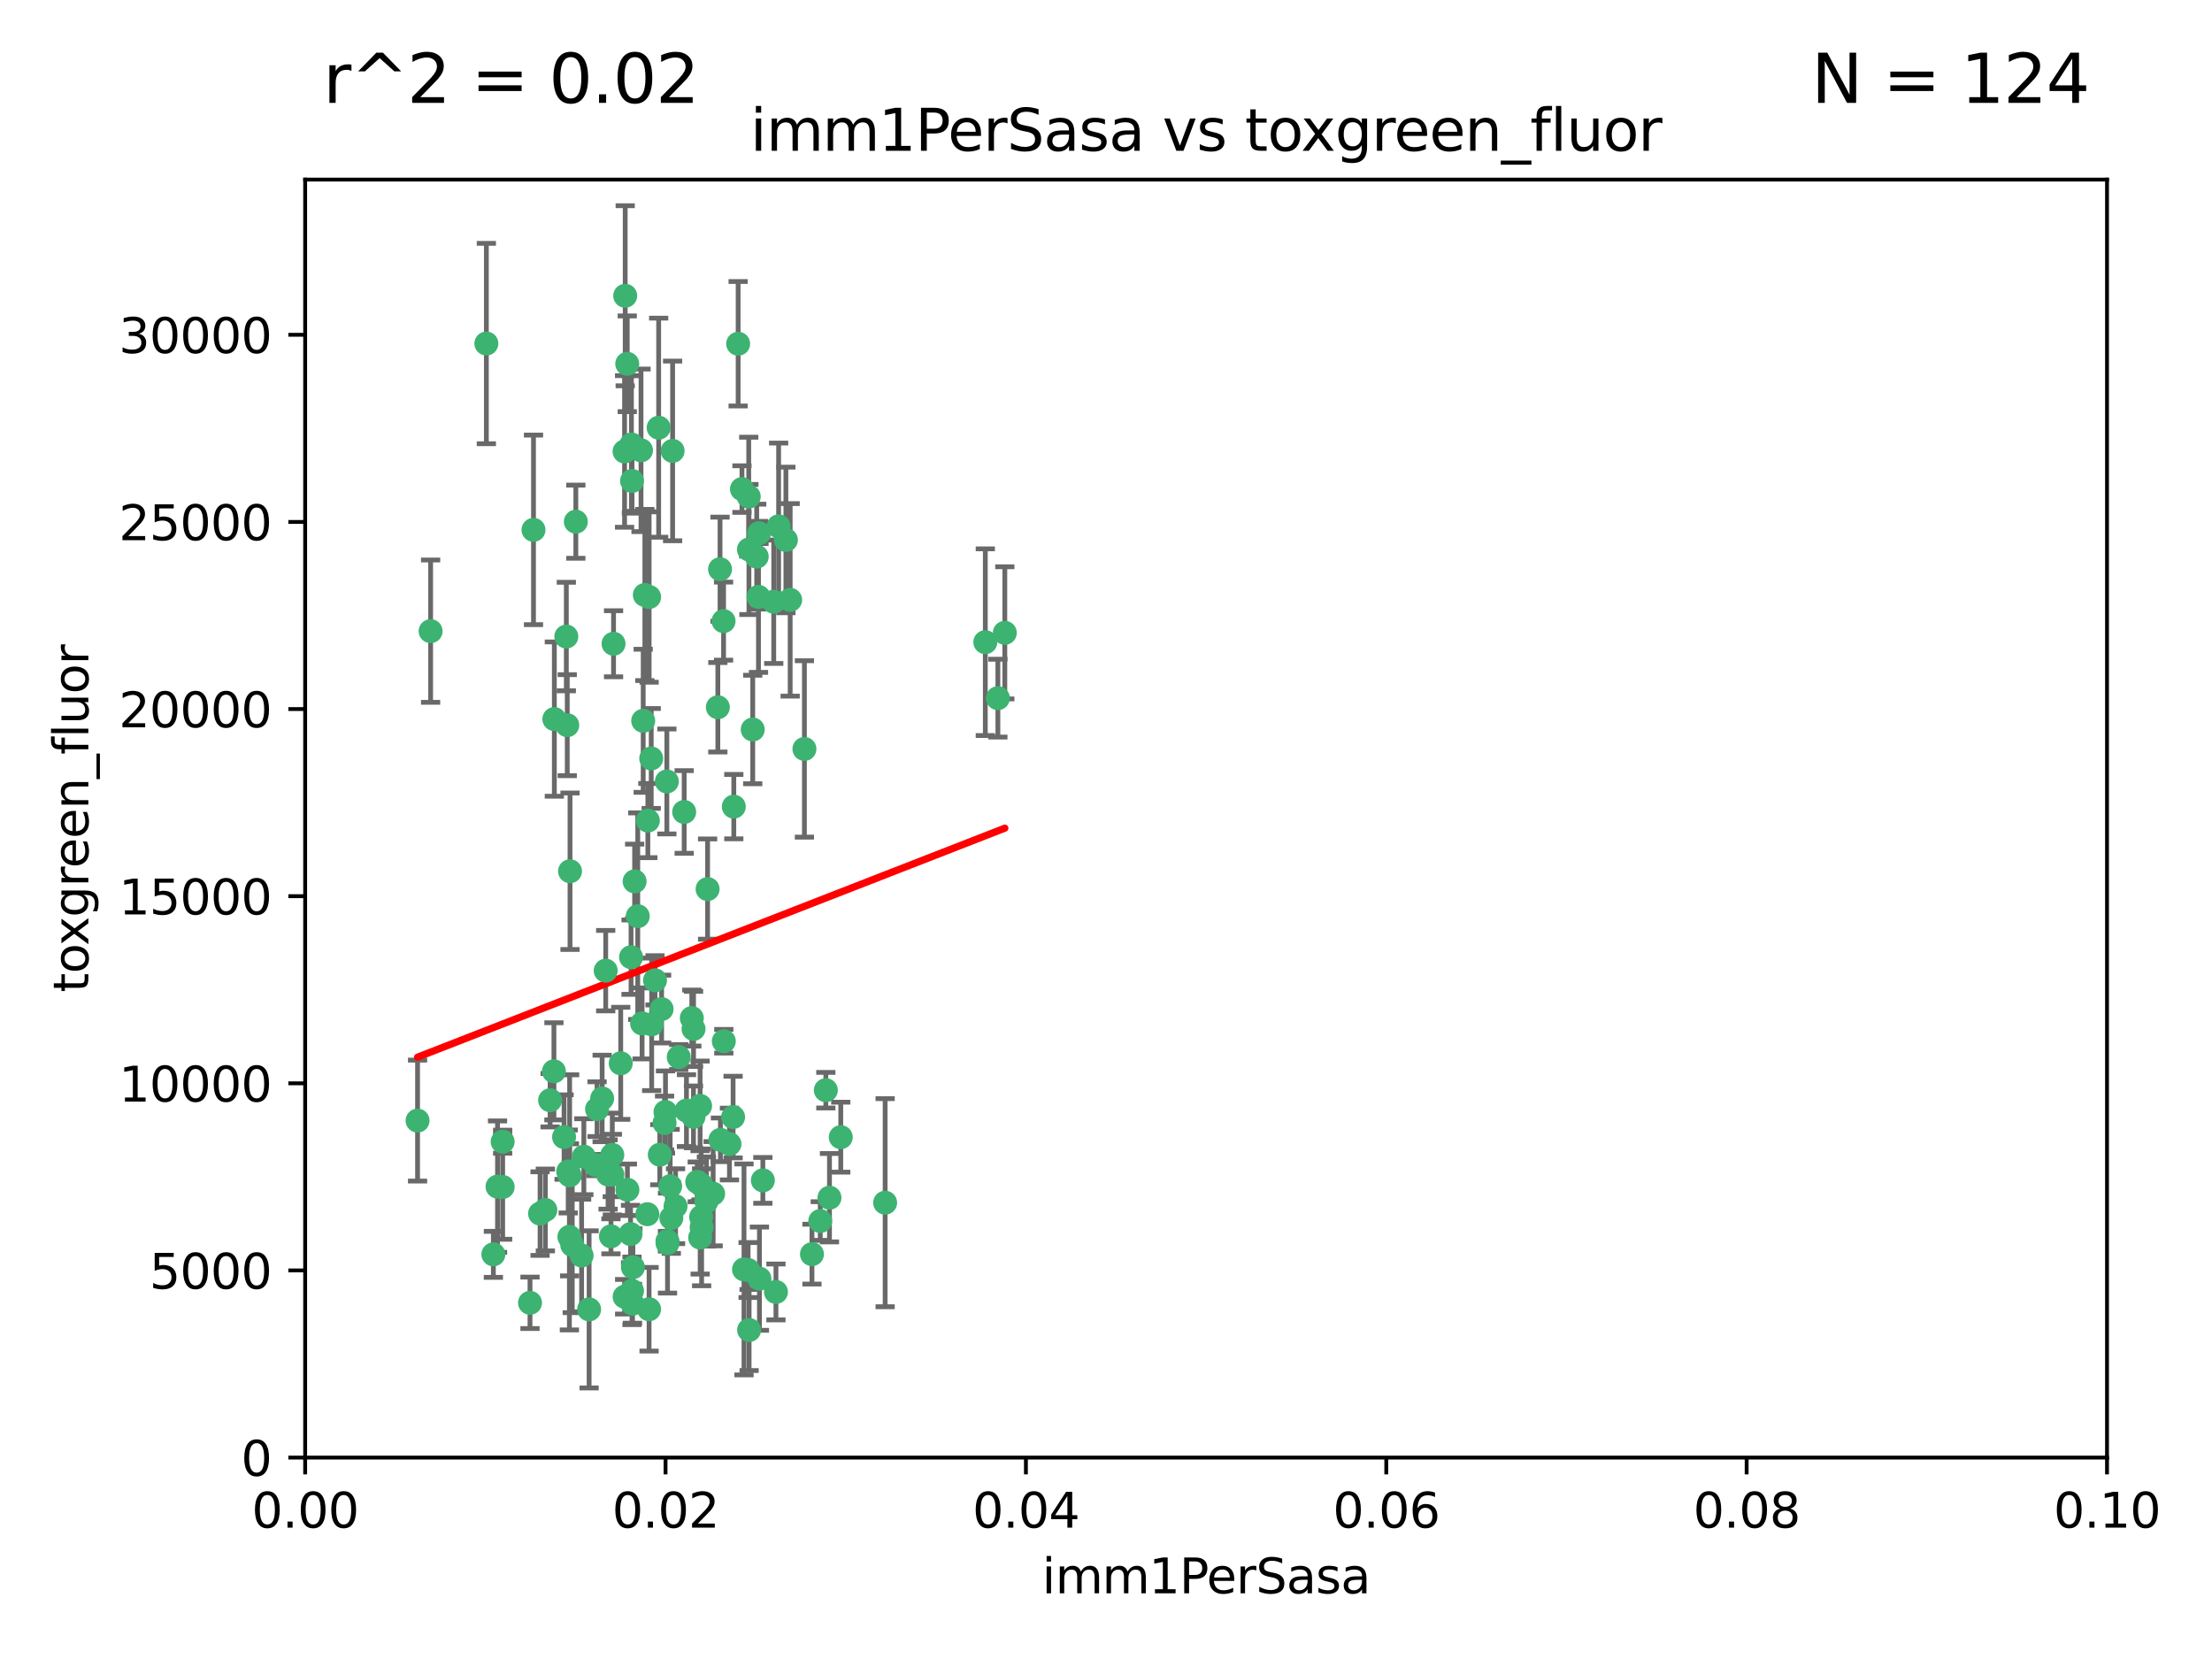 <?xml version="1.0" encoding="utf-8" standalone="no"?>
<!DOCTYPE svg PUBLIC "-//W3C//DTD SVG 1.1//EN"
  "http://www.w3.org/Graphics/SVG/1.1/DTD/svg11.dtd">
<svg xmlns:xlink="http://www.w3.org/1999/xlink" width="460.8pt" height="345.6pt" viewBox="0 0 460.8 345.6" xmlns="http://www.w3.org/2000/svg" version="1.1">
 <defs>
  <style type="text/css">*{stroke-linejoin: round; stroke-linecap: butt}</style>
 </defs>
 <g id="figure_1">
  <g id="patch_1">
   <path d="M 0 345.6 
L 460.8 345.6 
L 460.8 0 
L 0 0 
z
" style="fill: #ffffff"/>
  </g>
  <g id="axes_1">
   <g id="patch_2">
    <path d="M 63.571 303.64 
L 438.93 303.64 
L 438.93 37.411 
L 63.571 37.411 
z
" style="fill: #ffffff"/>
   </g>
   <g id="PathCollection_1">
    <defs>
     <path id="m02fa12929e" d="M 0 1.118 
C 0.297 1.118 0.581 1 0.791 0.791 
C 1 0.581 1.118 0.297 1.118 0 
C 1.118 -0.297 1 -0.581 0.791 -0.791 
C 0.581 -1 0.297 -1.118 0 -1.118 
C -0.297 -1.118 -0.581 -1 -0.791 -0.791 
C -1 -0.581 -1.118 -0.297 -1.118 0 
C -1.118 0.297 -1 0.581 -0.791 0.791 
C -0.581 1 -0.297 1.118 0 1.118 
z
" style="stroke: #3cb371"/>
    </defs>
    <g clip-path="url(#pe7260919a1)">
     <use xlink:href="#m02fa12929e" x="101.319" y="71.562" style="fill: #3cb371; stroke: #3cb371"/>
     <use xlink:href="#m02fa12929e" x="89.706" y="131.48" style="fill: #3cb371; stroke: #3cb371"/>
     <use xlink:href="#m02fa12929e" x="156.017" y="114.467" style="fill: #3cb371; stroke: #3cb371"/>
     <use xlink:href="#m02fa12929e" x="111.138" y="110.38" style="fill: #3cb371; stroke: #3cb371"/>
     <use xlink:href="#m02fa12929e" x="137.211" y="89.097" style="fill: #3cb371; stroke: #3cb371"/>
     <use xlink:href="#m02fa12929e" x="119.957" y="108.676" style="fill: #3cb371; stroke: #3cb371"/>
     <use xlink:href="#m02fa12929e" x="169.147" y="261.259" style="fill: #3cb371; stroke: #3cb371"/>
     <use xlink:href="#m02fa12929e" x="130.666" y="75.786" style="fill: #3cb371; stroke: #3cb371"/>
     <use xlink:href="#m02fa12929e" x="161.183" y="125.356" style="fill: #3cb371; stroke: #3cb371"/>
     <use xlink:href="#m02fa12929e" x="130.11" y="94.046" style="fill: #3cb371; stroke: #3cb371"/>
     <use xlink:href="#m02fa12929e" x="167.576" y="156.019" style="fill: #3cb371; stroke: #3cb371"/>
     <use xlink:href="#m02fa12929e" x="149.54" y="147.335" style="fill: #3cb371; stroke: #3cb371"/>
     <use xlink:href="#m02fa12929e" x="164.607" y="124.965" style="fill: #3cb371; stroke: #3cb371"/>
     <use xlink:href="#m02fa12929e" x="140.118" y="93.933" style="fill: #3cb371; stroke: #3cb371"/>
     <use xlink:href="#m02fa12929e" x="157.637" y="115.953" style="fill: #3cb371; stroke: #3cb371"/>
     <use xlink:href="#m02fa12929e" x="162.201" y="109.646" style="fill: #3cb371; stroke: #3cb371"/>
     <use xlink:href="#m02fa12929e" x="155.975" y="103.453" style="fill: #3cb371; stroke: #3cb371"/>
     <use xlink:href="#m02fa12929e" x="133.991" y="150.153" style="fill: #3cb371; stroke: #3cb371"/>
     <use xlink:href="#m02fa12929e" x="133.537" y="93.812" style="fill: #3cb371; stroke: #3cb371"/>
     <use xlink:href="#m02fa12929e" x="135.226" y="124.367" style="fill: #3cb371; stroke: #3cb371"/>
     <use xlink:href="#m02fa12929e" x="134.959" y="170.94" style="fill: #3cb371; stroke: #3cb371"/>
     <use xlink:href="#m02fa12929e" x="150.731" y="129.389" style="fill: #3cb371; stroke: #3cb371"/>
     <use xlink:href="#m02fa12929e" x="131.665" y="100.184" style="fill: #3cb371; stroke: #3cb371"/>
     <use xlink:href="#m02fa12929e" x="149.997" y="118.577" style="fill: #3cb371; stroke: #3cb371"/>
     <use xlink:href="#m02fa12929e" x="131.536" y="92.588" style="fill: #3cb371; stroke: #3cb371"/>
     <use xlink:href="#m02fa12929e" x="147.405" y="185.208" style="fill: #3cb371; stroke: #3cb371"/>
     <use xlink:href="#m02fa12929e" x="102.779" y="261.303" style="fill: #3cb371; stroke: #3cb371"/>
     <use xlink:href="#m02fa12929e" x="104.711" y="237.833" style="fill: #3cb371; stroke: #3cb371"/>
     <use xlink:href="#m02fa12929e" x="118.666" y="244.844" style="fill: #3cb371; stroke: #3cb371"/>
     <use xlink:href="#m02fa12929e" x="86.986" y="233.44" style="fill: #3cb371; stroke: #3cb371"/>
     <use xlink:href="#m02fa12929e" x="154.563" y="101.886" style="fill: #3cb371; stroke: #3cb371"/>
     <use xlink:href="#m02fa12929e" x="158.007" y="124.337" style="fill: #3cb371; stroke: #3cb371"/>
     <use xlink:href="#m02fa12929e" x="153.769" y="71.61" style="fill: #3cb371; stroke: #3cb371"/>
     <use xlink:href="#m02fa12929e" x="117.506" y="236.871" style="fill: #3cb371; stroke: #3cb371"/>
     <use xlink:href="#m02fa12929e" x="118.169" y="151.067" style="fill: #3cb371; stroke: #3cb371"/>
     <use xlink:href="#m02fa12929e" x="126.179" y="202.203" style="fill: #3cb371; stroke: #3cb371"/>
     <use xlink:href="#m02fa12929e" x="136.451" y="204.22" style="fill: #3cb371; stroke: #3cb371"/>
     <use xlink:href="#m02fa12929e" x="146.058" y="246.787" style="fill: #3cb371; stroke: #3cb371"/>
     <use xlink:href="#m02fa12929e" x="205.259" y="133.776" style="fill: #3cb371; stroke: #3cb371"/>
     <use xlink:href="#m02fa12929e" x="158.116" y="111.087" style="fill: #3cb371; stroke: #3cb371"/>
     <use xlink:href="#m02fa12929e" x="163.716" y="112.487" style="fill: #3cb371; stroke: #3cb371"/>
     <use xlink:href="#m02fa12929e" x="130.241" y="61.614" style="fill: #3cb371; stroke: #3cb371"/>
     <use xlink:href="#m02fa12929e" x="138.918" y="162.792" style="fill: #3cb371; stroke: #3cb371"/>
     <use xlink:href="#m02fa12929e" x="130.121" y="270.13" style="fill: #3cb371; stroke: #3cb371"/>
     <use xlink:href="#m02fa12929e" x="112.506" y="252.814" style="fill: #3cb371; stroke: #3cb371"/>
     <use xlink:href="#m02fa12929e" x="207.877" y="145.439" style="fill: #3cb371; stroke: #3cb371"/>
     <use xlink:href="#m02fa12929e" x="127.567" y="244.691" style="fill: #3cb371; stroke: #3cb371"/>
     <use xlink:href="#m02fa12929e" x="127.813" y="134.104" style="fill: #3cb371; stroke: #3cb371"/>
     <use xlink:href="#m02fa12929e" x="104.714" y="247.267" style="fill: #3cb371; stroke: #3cb371"/>
     <use xlink:href="#m02fa12929e" x="148.561" y="248.674" style="fill: #3cb371; stroke: #3cb371"/>
     <use xlink:href="#m02fa12929e" x="209.321" y="131.829" style="fill: #3cb371; stroke: #3cb371"/>
     <use xlink:href="#m02fa12929e" x="134.851" y="252.941" style="fill: #3cb371; stroke: #3cb371"/>
     <use xlink:href="#m02fa12929e" x="119.208" y="259.35" style="fill: #3cb371; stroke: #3cb371"/>
     <use xlink:href="#m02fa12929e" x="137.448" y="240.543" style="fill: #3cb371; stroke: #3cb371"/>
     <use xlink:href="#m02fa12929e" x="127.275" y="257.545" style="fill: #3cb371; stroke: #3cb371"/>
     <use xlink:href="#m02fa12929e" x="117.976" y="132.603" style="fill: #3cb371; stroke: #3cb371"/>
     <use xlink:href="#m02fa12929e" x="155.845" y="264.57" style="fill: #3cb371; stroke: #3cb371"/>
     <use xlink:href="#m02fa12929e" x="152.865" y="168.036" style="fill: #3cb371; stroke: #3cb371"/>
     <use xlink:href="#m02fa12929e" x="114.597" y="229.198" style="fill: #3cb371; stroke: #3cb371"/>
     <use xlink:href="#m02fa12929e" x="110.41" y="271.4" style="fill: #3cb371; stroke: #3cb371"/>
     <use xlink:href="#m02fa12929e" x="132.856" y="190.856" style="fill: #3cb371; stroke: #3cb371"/>
     <use xlink:href="#m02fa12929e" x="113.608" y="252.059" style="fill: #3cb371; stroke: #3cb371"/>
     <use xlink:href="#m02fa12929e" x="103.643" y="247.195" style="fill: #3cb371; stroke: #3cb371"/>
     <use xlink:href="#m02fa12929e" x="131.656" y="268.906" style="fill: #3cb371; stroke: #3cb371"/>
     <use xlink:href="#m02fa12929e" x="131.847" y="263.993" style="fill: #3cb371; stroke: #3cb371"/>
     <use xlink:href="#m02fa12929e" x="140.729" y="251.277" style="fill: #3cb371; stroke: #3cb371"/>
     <use xlink:href="#m02fa12929e" x="131.762" y="271.584" style="fill: #3cb371; stroke: #3cb371"/>
     <use xlink:href="#m02fa12929e" x="129.308" y="221.508" style="fill: #3cb371; stroke: #3cb371"/>
     <use xlink:href="#m02fa12929e" x="154.991" y="264.442" style="fill: #3cb371; stroke: #3cb371"/>
     <use xlink:href="#m02fa12929e" x="151.961" y="238.323" style="fill: #3cb371; stroke: #3cb371"/>
     <use xlink:href="#m02fa12929e" x="147.163" y="250.302" style="fill: #3cb371; stroke: #3cb371"/>
     <use xlink:href="#m02fa12929e" x="145.843" y="230.378" style="fill: #3cb371; stroke: #3cb371"/>
     <use xlink:href="#m02fa12929e" x="150.078" y="237.447" style="fill: #3cb371; stroke: #3cb371"/>
     <use xlink:href="#m02fa12929e" x="133.761" y="213.194" style="fill: #3cb371; stroke: #3cb371"/>
     <use xlink:href="#m02fa12929e" x="126.674" y="244.666" style="fill: #3cb371; stroke: #3cb371"/>
     <use xlink:href="#m02fa12929e" x="158.205" y="266.371" style="fill: #3cb371; stroke: #3cb371"/>
     <use xlink:href="#m02fa12929e" x="143.005" y="231.362" style="fill: #3cb371; stroke: #3cb371"/>
     <use xlink:href="#m02fa12929e" x="139.848" y="253.724" style="fill: #3cb371; stroke: #3cb371"/>
     <use xlink:href="#m02fa12929e" x="146.06" y="253.509" style="fill: #3cb371; stroke: #3cb371"/>
     <use xlink:href="#m02fa12929e" x="141.392" y="220.207" style="fill: #3cb371; stroke: #3cb371"/>
     <use xlink:href="#m02fa12929e" x="156.053" y="277.063" style="fill: #3cb371; stroke: #3cb371"/>
     <use xlink:href="#m02fa12929e" x="135.757" y="213.39" style="fill: #3cb371; stroke: #3cb371"/>
     <use xlink:href="#m02fa12929e" x="118.371" y="244.037" style="fill: #3cb371; stroke: #3cb371"/>
     <use xlink:href="#m02fa12929e" x="150.784" y="216.908" style="fill: #3cb371; stroke: #3cb371"/>
     <use xlink:href="#m02fa12929e" x="124.102" y="242.699" style="fill: #3cb371; stroke: #3cb371"/>
     <use xlink:href="#m02fa12929e" x="146.161" y="255.666" style="fill: #3cb371; stroke: #3cb371"/>
     <use xlink:href="#m02fa12929e" x="137.823" y="210.208" style="fill: #3cb371; stroke: #3cb371"/>
     <use xlink:href="#m02fa12929e" x="156.807" y="151.97" style="fill: #3cb371; stroke: #3cb371"/>
     <use xlink:href="#m02fa12929e" x="131.459" y="199.394" style="fill: #3cb371; stroke: #3cb371"/>
     <use xlink:href="#m02fa12929e" x="118.746" y="181.494" style="fill: #3cb371; stroke: #3cb371"/>
     <use xlink:href="#m02fa12929e" x="139.042" y="258.565" style="fill: #3cb371; stroke: #3cb371"/>
     <use xlink:href="#m02fa12929e" x="144.463" y="232.67" style="fill: #3cb371; stroke: #3cb371"/>
     <use xlink:href="#m02fa12929e" x="145.859" y="257.812" style="fill: #3cb371; stroke: #3cb371"/>
     <use xlink:href="#m02fa12929e" x="132.205" y="183.606" style="fill: #3cb371; stroke: #3cb371"/>
     <use xlink:href="#m02fa12929e" x="152.716" y="232.704" style="fill: #3cb371; stroke: #3cb371"/>
     <use xlink:href="#m02fa12929e" x="130.7" y="247.85" style="fill: #3cb371; stroke: #3cb371"/>
     <use xlink:href="#m02fa12929e" x="122.722" y="272.768" style="fill: #3cb371; stroke: #3cb371"/>
     <use xlink:href="#m02fa12929e" x="131.356" y="257.076" style="fill: #3cb371; stroke: #3cb371"/>
     <use xlink:href="#m02fa12929e" x="115.394" y="223.176" style="fill: #3cb371; stroke: #3cb371"/>
     <use xlink:href="#m02fa12929e" x="121.627" y="240.958" style="fill: #3cb371; stroke: #3cb371"/>
     <use xlink:href="#m02fa12929e" x="144.117" y="212.083" style="fill: #3cb371; stroke: #3cb371"/>
     <use xlink:href="#m02fa12929e" x="170.874" y="254.362" style="fill: #3cb371; stroke: #3cb371"/>
     <use xlink:href="#m02fa12929e" x="118.616" y="257.661" style="fill: #3cb371; stroke: #3cb371"/>
     <use xlink:href="#m02fa12929e" x="127.55" y="240.585" style="fill: #3cb371; stroke: #3cb371"/>
     <use xlink:href="#m02fa12929e" x="124.379" y="231.059" style="fill: #3cb371; stroke: #3cb371"/>
     <use xlink:href="#m02fa12929e" x="144.477" y="214.339" style="fill: #3cb371; stroke: #3cb371"/>
     <use xlink:href="#m02fa12929e" x="115.48" y="149.795" style="fill: #3cb371; stroke: #3cb371"/>
     <use xlink:href="#m02fa12929e" x="161.644" y="269.137" style="fill: #3cb371; stroke: #3cb371"/>
     <use xlink:href="#m02fa12929e" x="121.161" y="261.551" style="fill: #3cb371; stroke: #3cb371"/>
     <use xlink:href="#m02fa12929e" x="135.215" y="272.741" style="fill: #3cb371; stroke: #3cb371"/>
     <use xlink:href="#m02fa12929e" x="134.334" y="123.943" style="fill: #3cb371; stroke: #3cb371"/>
     <use xlink:href="#m02fa12929e" x="138.633" y="231.646" style="fill: #3cb371; stroke: #3cb371"/>
     <use xlink:href="#m02fa12929e" x="139.056" y="258.966" style="fill: #3cb371; stroke: #3cb371"/>
     <use xlink:href="#m02fa12929e" x="142.527" y="169.147" style="fill: #3cb371; stroke: #3cb371"/>
     <use xlink:href="#m02fa12929e" x="138.442" y="233.943" style="fill: #3cb371; stroke: #3cb371"/>
     <use xlink:href="#m02fa12929e" x="158.917" y="245.892" style="fill: #3cb371; stroke: #3cb371"/>
     <use xlink:href="#m02fa12929e" x="139.605" y="247.114" style="fill: #3cb371; stroke: #3cb371"/>
     <use xlink:href="#m02fa12929e" x="145.249" y="246.204" style="fill: #3cb371; stroke: #3cb371"/>
     <use xlink:href="#m02fa12929e" x="125.438" y="228.828" style="fill: #3cb371; stroke: #3cb371"/>
     <use xlink:href="#m02fa12929e" x="175.147" y="236.892" style="fill: #3cb371; stroke: #3cb371"/>
     <use xlink:href="#m02fa12929e" x="172.037" y="227.107" style="fill: #3cb371; stroke: #3cb371"/>
     <use xlink:href="#m02fa12929e" x="135.66" y="157.999" style="fill: #3cb371; stroke: #3cb371"/>
     <use xlink:href="#m02fa12929e" x="184.39" y="250.544" style="fill: #3cb371; stroke: #3cb371"/>
     <use xlink:href="#m02fa12929e" x="172.794" y="249.505" style="fill: #3cb371; stroke: #3cb371"/>
    </g>
   </g>
   <g id="matplotlib.axis_1">
    <g id="xtick_1">
     <g id="line2d_1">
      <defs>
       <path id="mb32514260d" d="M 0 0 
L 0 3.5 
" style="stroke: #000000; stroke-width: 0.8"/>
      </defs>
      <g>
       <use xlink:href="#mb32514260d" x="63.571" y="303.64" style="stroke: #000000; stroke-width: 0.8"/>
      </g>
     </g>
     <g id="text_1">
      <!-- 0.00 -->
      <g transform="translate(52.438 318.238)scale(0.1 -0.1)">
       <defs>
        <path id="DejaVuSans-30" d="M 2034 4250 
Q 1547 4250 1301 3770 
Q 1056 3291 1056 2328 
Q 1056 1369 1301 889 
Q 1547 409 2034 409 
Q 2525 409 2770 889 
Q 3016 1369 3016 2328 
Q 3016 3291 2770 3770 
Q 2525 4250 2034 4250 
z
M 2034 4750 
Q 2819 4750 3233 4129 
Q 3647 3509 3647 2328 
Q 3647 1150 3233 529 
Q 2819 -91 2034 -91 
Q 1250 -91 836 529 
Q 422 1150 422 2328 
Q 422 3509 836 4129 
Q 1250 4750 2034 4750 
z
" transform="scale(0.016)"/>
        <path id="DejaVuSans-2e" d="M 684 794 
L 1344 794 
L 1344 0 
L 684 0 
L 684 794 
z
" transform="scale(0.016)"/>
       </defs>
       <use xlink:href="#DejaVuSans-30"/>
       <use xlink:href="#DejaVuSans-2e" x="63.623"/>
       <use xlink:href="#DejaVuSans-30" x="95.41"/>
       <use xlink:href="#DejaVuSans-30" x="159.033"/>
      </g>
     </g>
    </g>
    <g id="xtick_2">
     <g id="line2d_2">
      <g>
       <use xlink:href="#mb32514260d" x="138.643" y="303.64" style="stroke: #000000; stroke-width: 0.8"/>
      </g>
     </g>
     <g id="text_2">
      <!-- 0.02 -->
      <g transform="translate(127.51 318.238)scale(0.1 -0.1)">
       <defs>
        <path id="DejaVuSans-32" d="M 1228 531 
L 3431 531 
L 3431 0 
L 469 0 
L 469 531 
Q 828 903 1448 1529 
Q 2069 2156 2228 2338 
Q 2531 2678 2651 2914 
Q 2772 3150 2772 3378 
Q 2772 3750 2511 3984 
Q 2250 4219 1831 4219 
Q 1534 4219 1204 4116 
Q 875 4013 500 3803 
L 500 4441 
Q 881 4594 1212 4672 
Q 1544 4750 1819 4750 
Q 2544 4750 2975 4387 
Q 3406 4025 3406 3419 
Q 3406 3131 3298 2873 
Q 3191 2616 2906 2266 
Q 2828 2175 2409 1742 
Q 1991 1309 1228 531 
z
" transform="scale(0.016)"/>
       </defs>
       <use xlink:href="#DejaVuSans-30"/>
       <use xlink:href="#DejaVuSans-2e" x="63.623"/>
       <use xlink:href="#DejaVuSans-30" x="95.41"/>
       <use xlink:href="#DejaVuSans-32" x="159.033"/>
      </g>
     </g>
    </g>
    <g id="xtick_3">
     <g id="line2d_3">
      <g>
       <use xlink:href="#mb32514260d" x="213.715" y="303.64" style="stroke: #000000; stroke-width: 0.8"/>
      </g>
     </g>
     <g id="text_3">
      <!-- 0.04 -->
      <g transform="translate(202.582 318.238)scale(0.1 -0.1)">
       <defs>
        <path id="DejaVuSans-34" d="M 2419 4116 
L 825 1625 
L 2419 1625 
L 2419 4116 
z
M 2253 4666 
L 3047 4666 
L 3047 1625 
L 3713 1625 
L 3713 1100 
L 3047 1100 
L 3047 0 
L 2419 0 
L 2419 1100 
L 313 1100 
L 313 1709 
L 2253 4666 
z
" transform="scale(0.016)"/>
       </defs>
       <use xlink:href="#DejaVuSans-30"/>
       <use xlink:href="#DejaVuSans-2e" x="63.623"/>
       <use xlink:href="#DejaVuSans-30" x="95.41"/>
       <use xlink:href="#DejaVuSans-34" x="159.033"/>
      </g>
     </g>
    </g>
    <g id="xtick_4">
     <g id="line2d_4">
      <g>
       <use xlink:href="#mb32514260d" x="288.786" y="303.64" style="stroke: #000000; stroke-width: 0.8"/>
      </g>
     </g>
     <g id="text_4">
      <!-- 0.06 -->
      <g transform="translate(277.654 318.238)scale(0.1 -0.1)">
       <defs>
        <path id="DejaVuSans-36" d="M 2113 2584 
Q 1688 2584 1439 2293 
Q 1191 2003 1191 1497 
Q 1191 994 1439 701 
Q 1688 409 2113 409 
Q 2538 409 2786 701 
Q 3034 994 3034 1497 
Q 3034 2003 2786 2293 
Q 2538 2584 2113 2584 
z
M 3366 4563 
L 3366 3988 
Q 3128 4100 2886 4159 
Q 2644 4219 2406 4219 
Q 1781 4219 1451 3797 
Q 1122 3375 1075 2522 
Q 1259 2794 1537 2939 
Q 1816 3084 2150 3084 
Q 2853 3084 3261 2657 
Q 3669 2231 3669 1497 
Q 3669 778 3244 343 
Q 2819 -91 2113 -91 
Q 1303 -91 875 529 
Q 447 1150 447 2328 
Q 447 3434 972 4092 
Q 1497 4750 2381 4750 
Q 2619 4750 2861 4703 
Q 3103 4656 3366 4563 
z
" transform="scale(0.016)"/>
       </defs>
       <use xlink:href="#DejaVuSans-30"/>
       <use xlink:href="#DejaVuSans-2e" x="63.623"/>
       <use xlink:href="#DejaVuSans-30" x="95.41"/>
       <use xlink:href="#DejaVuSans-36" x="159.033"/>
      </g>
     </g>
    </g>
    <g id="xtick_5">
     <g id="line2d_5">
      <g>
       <use xlink:href="#mb32514260d" x="363.858" y="303.64" style="stroke: #000000; stroke-width: 0.8"/>
      </g>
     </g>
     <g id="text_5">
      <!-- 0.08 -->
      <g transform="translate(352.725 318.238)scale(0.1 -0.1)">
       <defs>
        <path id="DejaVuSans-38" d="M 2034 2216 
Q 1584 2216 1326 1975 
Q 1069 1734 1069 1313 
Q 1069 891 1326 650 
Q 1584 409 2034 409 
Q 2484 409 2743 651 
Q 3003 894 3003 1313 
Q 3003 1734 2745 1975 
Q 2488 2216 2034 2216 
z
M 1403 2484 
Q 997 2584 770 2862 
Q 544 3141 544 3541 
Q 544 4100 942 4425 
Q 1341 4750 2034 4750 
Q 2731 4750 3128 4425 
Q 3525 4100 3525 3541 
Q 3525 3141 3298 2862 
Q 3072 2584 2669 2484 
Q 3125 2378 3379 2068 
Q 3634 1759 3634 1313 
Q 3634 634 3220 271 
Q 2806 -91 2034 -91 
Q 1263 -91 848 271 
Q 434 634 434 1313 
Q 434 1759 690 2068 
Q 947 2378 1403 2484 
z
M 1172 3481 
Q 1172 3119 1398 2916 
Q 1625 2713 2034 2713 
Q 2441 2713 2670 2916 
Q 2900 3119 2900 3481 
Q 2900 3844 2670 4047 
Q 2441 4250 2034 4250 
Q 1625 4250 1398 4047 
Q 1172 3844 1172 3481 
z
" transform="scale(0.016)"/>
       </defs>
       <use xlink:href="#DejaVuSans-30"/>
       <use xlink:href="#DejaVuSans-2e" x="63.623"/>
       <use xlink:href="#DejaVuSans-30" x="95.41"/>
       <use xlink:href="#DejaVuSans-38" x="159.033"/>
      </g>
     </g>
    </g>
    <g id="xtick_6">
     <g id="line2d_6">
      <g>
       <use xlink:href="#mb32514260d" x="438.93" y="303.64" style="stroke: #000000; stroke-width: 0.8"/>
      </g>
     </g>
     <g id="text_6">
      <!-- 0.10 -->
      <g transform="translate(427.797 318.238)scale(0.1 -0.1)">
       <defs>
        <path id="DejaVuSans-31" d="M 794 531 
L 1825 531 
L 1825 4091 
L 703 3866 
L 703 4441 
L 1819 4666 
L 2450 4666 
L 2450 531 
L 3481 531 
L 3481 0 
L 794 0 
L 794 531 
z
" transform="scale(0.016)"/>
       </defs>
       <use xlink:href="#DejaVuSans-30"/>
       <use xlink:href="#DejaVuSans-2e" x="63.623"/>
       <use xlink:href="#DejaVuSans-31" x="95.41"/>
       <use xlink:href="#DejaVuSans-30" x="159.033"/>
      </g>
     </g>
    </g>
    <g id="text_7">
     <!-- imm1PerSasa -->
     <g transform="translate(217.067 331.917)scale(0.1 -0.1)">
      <defs>
       <path id="DejaVuSans-69" d="M 603 3500 
L 1178 3500 
L 1178 0 
L 603 0 
L 603 3500 
z
M 603 4863 
L 1178 4863 
L 1178 4134 
L 603 4134 
L 603 4863 
z
" transform="scale(0.016)"/>
       <path id="DejaVuSans-6d" d="M 3328 2828 
Q 3544 3216 3844 3400 
Q 4144 3584 4550 3584 
Q 5097 3584 5394 3201 
Q 5691 2819 5691 2113 
L 5691 0 
L 5113 0 
L 5113 2094 
Q 5113 2597 4934 2840 
Q 4756 3084 4391 3084 
Q 3944 3084 3684 2787 
Q 3425 2491 3425 1978 
L 3425 0 
L 2847 0 
L 2847 2094 
Q 2847 2600 2669 2842 
Q 2491 3084 2119 3084 
Q 1678 3084 1418 2786 
Q 1159 2488 1159 1978 
L 1159 0 
L 581 0 
L 581 3500 
L 1159 3500 
L 1159 2956 
Q 1356 3278 1631 3431 
Q 1906 3584 2284 3584 
Q 2666 3584 2933 3390 
Q 3200 3197 3328 2828 
z
" transform="scale(0.016)"/>
       <path id="DejaVuSans-50" d="M 1259 4147 
L 1259 2394 
L 2053 2394 
Q 2494 2394 2734 2622 
Q 2975 2850 2975 3272 
Q 2975 3691 2734 3919 
Q 2494 4147 2053 4147 
L 1259 4147 
z
M 628 4666 
L 2053 4666 
Q 2838 4666 3239 4311 
Q 3641 3956 3641 3272 
Q 3641 2581 3239 2228 
Q 2838 1875 2053 1875 
L 1259 1875 
L 1259 0 
L 628 0 
L 628 4666 
z
" transform="scale(0.016)"/>
       <path id="DejaVuSans-65" d="M 3597 1894 
L 3597 1613 
L 953 1613 
Q 991 1019 1311 708 
Q 1631 397 2203 397 
Q 2534 397 2845 478 
Q 3156 559 3463 722 
L 3463 178 
Q 3153 47 2828 -22 
Q 2503 -91 2169 -91 
Q 1331 -91 842 396 
Q 353 884 353 1716 
Q 353 2575 817 3079 
Q 1281 3584 2069 3584 
Q 2775 3584 3186 3129 
Q 3597 2675 3597 1894 
z
M 3022 2063 
Q 3016 2534 2758 2815 
Q 2500 3097 2075 3097 
Q 1594 3097 1305 2825 
Q 1016 2553 972 2059 
L 3022 2063 
z
" transform="scale(0.016)"/>
       <path id="DejaVuSans-72" d="M 2631 2963 
Q 2534 3019 2420 3045 
Q 2306 3072 2169 3072 
Q 1681 3072 1420 2755 
Q 1159 2438 1159 1844 
L 1159 0 
L 581 0 
L 581 3500 
L 1159 3500 
L 1159 2956 
Q 1341 3275 1631 3429 
Q 1922 3584 2338 3584 
Q 2397 3584 2469 3576 
Q 2541 3569 2628 3553 
L 2631 2963 
z
" transform="scale(0.016)"/>
       <path id="DejaVuSans-53" d="M 3425 4513 
L 3425 3897 
Q 3066 4069 2747 4153 
Q 2428 4238 2131 4238 
Q 1616 4238 1336 4038 
Q 1056 3838 1056 3469 
Q 1056 3159 1242 3001 
Q 1428 2844 1947 2747 
L 2328 2669 
Q 3034 2534 3370 2195 
Q 3706 1856 3706 1288 
Q 3706 609 3251 259 
Q 2797 -91 1919 -91 
Q 1588 -91 1214 -16 
Q 841 59 441 206 
L 441 856 
Q 825 641 1194 531 
Q 1563 422 1919 422 
Q 2459 422 2753 634 
Q 3047 847 3047 1241 
Q 3047 1584 2836 1778 
Q 2625 1972 2144 2069 
L 1759 2144 
Q 1053 2284 737 2584 
Q 422 2884 422 3419 
Q 422 4038 858 4394 
Q 1294 4750 2059 4750 
Q 2388 4750 2728 4690 
Q 3069 4631 3425 4513 
z
" transform="scale(0.016)"/>
       <path id="DejaVuSans-61" d="M 2194 1759 
Q 1497 1759 1228 1600 
Q 959 1441 959 1056 
Q 959 750 1161 570 
Q 1363 391 1709 391 
Q 2188 391 2477 730 
Q 2766 1069 2766 1631 
L 2766 1759 
L 2194 1759 
z
M 3341 1997 
L 3341 0 
L 2766 0 
L 2766 531 
Q 2569 213 2275 61 
Q 1981 -91 1556 -91 
Q 1019 -91 701 211 
Q 384 513 384 1019 
Q 384 1609 779 1909 
Q 1175 2209 1959 2209 
L 2766 2209 
L 2766 2266 
Q 2766 2663 2505 2880 
Q 2244 3097 1772 3097 
Q 1472 3097 1187 3025 
Q 903 2953 641 2809 
L 641 3341 
Q 956 3463 1253 3523 
Q 1550 3584 1831 3584 
Q 2591 3584 2966 3190 
Q 3341 2797 3341 1997 
z
" transform="scale(0.016)"/>
       <path id="DejaVuSans-73" d="M 2834 3397 
L 2834 2853 
Q 2591 2978 2328 3040 
Q 2066 3103 1784 3103 
Q 1356 3103 1142 2972 
Q 928 2841 928 2578 
Q 928 2378 1081 2264 
Q 1234 2150 1697 2047 
L 1894 2003 
Q 2506 1872 2764 1633 
Q 3022 1394 3022 966 
Q 3022 478 2636 193 
Q 2250 -91 1575 -91 
Q 1294 -91 989 -36 
Q 684 19 347 128 
L 347 722 
Q 666 556 975 473 
Q 1284 391 1588 391 
Q 1994 391 2212 530 
Q 2431 669 2431 922 
Q 2431 1156 2273 1281 
Q 2116 1406 1581 1522 
L 1381 1569 
Q 847 1681 609 1914 
Q 372 2147 372 2553 
Q 372 3047 722 3315 
Q 1072 3584 1716 3584 
Q 2034 3584 2315 3537 
Q 2597 3491 2834 3397 
z
" transform="scale(0.016)"/>
      </defs>
      <use xlink:href="#DejaVuSans-69"/>
      <use xlink:href="#DejaVuSans-6d" x="27.783"/>
      <use xlink:href="#DejaVuSans-6d" x="125.195"/>
      <use xlink:href="#DejaVuSans-31" x="222.607"/>
      <use xlink:href="#DejaVuSans-50" x="286.23"/>
      <use xlink:href="#DejaVuSans-65" x="342.908"/>
      <use xlink:href="#DejaVuSans-72" x="404.432"/>
      <use xlink:href="#DejaVuSans-53" x="445.545"/>
      <use xlink:href="#DejaVuSans-61" x="509.021"/>
      <use xlink:href="#DejaVuSans-73" x="570.301"/>
      <use xlink:href="#DejaVuSans-61" x="622.4"/>
     </g>
    </g>
   </g>
   <g id="matplotlib.axis_2">
    <g id="ytick_1">
     <g id="line2d_7">
      <defs>
       <path id="mab6e8f8ca9" d="M 0 0 
L -3.5 0 
" style="stroke: #000000; stroke-width: 0.8"/>
      </defs>
      <g>
       <use xlink:href="#mab6e8f8ca9" x="63.571" y="303.64" style="stroke: #000000; stroke-width: 0.8"/>
      </g>
     </g>
     <g id="text_8">
      <!-- 0 -->
      <g transform="translate(50.209 307.439)scale(0.1 -0.1)">
       <use xlink:href="#DejaVuSans-30"/>
      </g>
     </g>
    </g>
    <g id="ytick_2">
     <g id="line2d_8">
      <g>
       <use xlink:href="#mab6e8f8ca9" x="63.571" y="264.657" style="stroke: #000000; stroke-width: 0.8"/>
      </g>
     </g>
     <g id="text_9">
      <!-- 5000 -->
      <g transform="translate(31.121 268.457)scale(0.1 -0.1)">
       <defs>
        <path id="DejaVuSans-35" d="M 691 4666 
L 3169 4666 
L 3169 4134 
L 1269 4134 
L 1269 2991 
Q 1406 3038 1543 3061 
Q 1681 3084 1819 3084 
Q 2600 3084 3056 2656 
Q 3513 2228 3513 1497 
Q 3513 744 3044 326 
Q 2575 -91 1722 -91 
Q 1428 -91 1123 -41 
Q 819 9 494 109 
L 494 744 
Q 775 591 1075 516 
Q 1375 441 1709 441 
Q 2250 441 2565 725 
Q 2881 1009 2881 1497 
Q 2881 1984 2565 2268 
Q 2250 2553 1709 2553 
Q 1456 2553 1204 2497 
Q 953 2441 691 2322 
L 691 4666 
z
" transform="scale(0.016)"/>
       </defs>
       <use xlink:href="#DejaVuSans-35"/>
       <use xlink:href="#DejaVuSans-30" x="63.623"/>
       <use xlink:href="#DejaVuSans-30" x="127.246"/>
       <use xlink:href="#DejaVuSans-30" x="190.869"/>
      </g>
     </g>
    </g>
    <g id="ytick_3">
     <g id="line2d_9">
      <g>
       <use xlink:href="#mab6e8f8ca9" x="63.571" y="225.675" style="stroke: #000000; stroke-width: 0.8"/>
      </g>
     </g>
     <g id="text_10">
      <!-- 10000 -->
      <g transform="translate(24.759 229.474)scale(0.1 -0.1)">
       <use xlink:href="#DejaVuSans-31"/>
       <use xlink:href="#DejaVuSans-30" x="63.623"/>
       <use xlink:href="#DejaVuSans-30" x="127.246"/>
       <use xlink:href="#DejaVuSans-30" x="190.869"/>
       <use xlink:href="#DejaVuSans-30" x="254.492"/>
      </g>
     </g>
    </g>
    <g id="ytick_4">
     <g id="line2d_10">
      <g>
       <use xlink:href="#mab6e8f8ca9" x="63.571" y="186.692" style="stroke: #000000; stroke-width: 0.8"/>
      </g>
     </g>
     <g id="text_11">
      <!-- 15000 -->
      <g transform="translate(24.759 190.492)scale(0.1 -0.1)">
       <use xlink:href="#DejaVuSans-31"/>
       <use xlink:href="#DejaVuSans-35" x="63.623"/>
       <use xlink:href="#DejaVuSans-30" x="127.246"/>
       <use xlink:href="#DejaVuSans-30" x="190.869"/>
       <use xlink:href="#DejaVuSans-30" x="254.492"/>
      </g>
     </g>
    </g>
    <g id="ytick_5">
     <g id="line2d_11">
      <g>
       <use xlink:href="#mab6e8f8ca9" x="63.571" y="147.71" style="stroke: #000000; stroke-width: 0.8"/>
      </g>
     </g>
     <g id="text_12">
      <!-- 20000 -->
      <g transform="translate(24.759 151.509)scale(0.1 -0.1)">
       <use xlink:href="#DejaVuSans-32"/>
       <use xlink:href="#DejaVuSans-30" x="63.623"/>
       <use xlink:href="#DejaVuSans-30" x="127.246"/>
       <use xlink:href="#DejaVuSans-30" x="190.869"/>
       <use xlink:href="#DejaVuSans-30" x="254.492"/>
      </g>
     </g>
    </g>
    <g id="ytick_6">
     <g id="line2d_12">
      <g>
       <use xlink:href="#mab6e8f8ca9" x="63.571" y="108.727" style="stroke: #000000; stroke-width: 0.8"/>
      </g>
     </g>
     <g id="text_13">
      <!-- 25000 -->
      <g transform="translate(24.759 112.527)scale(0.1 -0.1)">
       <use xlink:href="#DejaVuSans-32"/>
       <use xlink:href="#DejaVuSans-35" x="63.623"/>
       <use xlink:href="#DejaVuSans-30" x="127.246"/>
       <use xlink:href="#DejaVuSans-30" x="190.869"/>
       <use xlink:href="#DejaVuSans-30" x="254.492"/>
      </g>
     </g>
    </g>
    <g id="ytick_7">
     <g id="line2d_13">
      <g>
       <use xlink:href="#mab6e8f8ca9" x="63.571" y="69.745" style="stroke: #000000; stroke-width: 0.8"/>
      </g>
     </g>
     <g id="text_14">
      <!-- 30000 -->
      <g transform="translate(24.759 73.544)scale(0.1 -0.1)">
       <defs>
        <path id="DejaVuSans-33" d="M 2597 2516 
Q 3050 2419 3304 2112 
Q 3559 1806 3559 1356 
Q 3559 666 3084 287 
Q 2609 -91 1734 -91 
Q 1441 -91 1130 -33 
Q 819 25 488 141 
L 488 750 
Q 750 597 1062 519 
Q 1375 441 1716 441 
Q 2309 441 2620 675 
Q 2931 909 2931 1356 
Q 2931 1769 2642 2001 
Q 2353 2234 1838 2234 
L 1294 2234 
L 1294 2753 
L 1863 2753 
Q 2328 2753 2575 2939 
Q 2822 3125 2822 3475 
Q 2822 3834 2567 4026 
Q 2313 4219 1838 4219 
Q 1578 4219 1281 4162 
Q 984 4106 628 3988 
L 628 4550 
Q 988 4650 1302 4700 
Q 1616 4750 1894 4750 
Q 2613 4750 3031 4423 
Q 3450 4097 3450 3541 
Q 3450 3153 3228 2886 
Q 3006 2619 2597 2516 
z
" transform="scale(0.016)"/>
       </defs>
       <use xlink:href="#DejaVuSans-33"/>
       <use xlink:href="#DejaVuSans-30" x="63.623"/>
       <use xlink:href="#DejaVuSans-30" x="127.246"/>
       <use xlink:href="#DejaVuSans-30" x="190.869"/>
       <use xlink:href="#DejaVuSans-30" x="254.492"/>
      </g>
     </g>
    </g>
    <g id="text_15">
     <!-- toxgreen_fluor -->
     <g transform="translate(18.401 206.72)rotate(-90)scale(0.1 -0.1)">
      <defs>
       <path id="DejaVuSans-74" d="M 1172 4494 
L 1172 3500 
L 2356 3500 
L 2356 3053 
L 1172 3053 
L 1172 1153 
Q 1172 725 1289 603 
Q 1406 481 1766 481 
L 2356 481 
L 2356 0 
L 1766 0 
Q 1100 0 847 248 
Q 594 497 594 1153 
L 594 3053 
L 172 3053 
L 172 3500 
L 594 3500 
L 594 4494 
L 1172 4494 
z
" transform="scale(0.016)"/>
       <path id="DejaVuSans-6f" d="M 1959 3097 
Q 1497 3097 1228 2736 
Q 959 2375 959 1747 
Q 959 1119 1226 758 
Q 1494 397 1959 397 
Q 2419 397 2687 759 
Q 2956 1122 2956 1747 
Q 2956 2369 2687 2733 
Q 2419 3097 1959 3097 
z
M 1959 3584 
Q 2709 3584 3137 3096 
Q 3566 2609 3566 1747 
Q 3566 888 3137 398 
Q 2709 -91 1959 -91 
Q 1206 -91 779 398 
Q 353 888 353 1747 
Q 353 2609 779 3096 
Q 1206 3584 1959 3584 
z
" transform="scale(0.016)"/>
       <path id="DejaVuSans-78" d="M 3513 3500 
L 2247 1797 
L 3578 0 
L 2900 0 
L 1881 1375 
L 863 0 
L 184 0 
L 1544 1831 
L 300 3500 
L 978 3500 
L 1906 2253 
L 2834 3500 
L 3513 3500 
z
" transform="scale(0.016)"/>
       <path id="DejaVuSans-67" d="M 2906 1791 
Q 2906 2416 2648 2759 
Q 2391 3103 1925 3103 
Q 1463 3103 1205 2759 
Q 947 2416 947 1791 
Q 947 1169 1205 825 
Q 1463 481 1925 481 
Q 2391 481 2648 825 
Q 2906 1169 2906 1791 
z
M 3481 434 
Q 3481 -459 3084 -895 
Q 2688 -1331 1869 -1331 
Q 1566 -1331 1297 -1286 
Q 1028 -1241 775 -1147 
L 775 -588 
Q 1028 -725 1275 -790 
Q 1522 -856 1778 -856 
Q 2344 -856 2625 -561 
Q 2906 -266 2906 331 
L 2906 616 
Q 2728 306 2450 153 
Q 2172 0 1784 0 
Q 1141 0 747 490 
Q 353 981 353 1791 
Q 353 2603 747 3093 
Q 1141 3584 1784 3584 
Q 2172 3584 2450 3431 
Q 2728 3278 2906 2969 
L 2906 3500 
L 3481 3500 
L 3481 434 
z
" transform="scale(0.016)"/>
       <path id="DejaVuSans-6e" d="M 3513 2113 
L 3513 0 
L 2938 0 
L 2938 2094 
Q 2938 2591 2744 2837 
Q 2550 3084 2163 3084 
Q 1697 3084 1428 2787 
Q 1159 2491 1159 1978 
L 1159 0 
L 581 0 
L 581 3500 
L 1159 3500 
L 1159 2956 
Q 1366 3272 1645 3428 
Q 1925 3584 2291 3584 
Q 2894 3584 3203 3211 
Q 3513 2838 3513 2113 
z
" transform="scale(0.016)"/>
       <path id="DejaVuSans-5f" d="M 3263 -1063 
L 3263 -1509 
L -63 -1509 
L -63 -1063 
L 3263 -1063 
z
" transform="scale(0.016)"/>
       <path id="DejaVuSans-66" d="M 2375 4863 
L 2375 4384 
L 1825 4384 
Q 1516 4384 1395 4259 
Q 1275 4134 1275 3809 
L 1275 3500 
L 2222 3500 
L 2222 3053 
L 1275 3053 
L 1275 0 
L 697 0 
L 697 3053 
L 147 3053 
L 147 3500 
L 697 3500 
L 697 3744 
Q 697 4328 969 4595 
Q 1241 4863 1831 4863 
L 2375 4863 
z
" transform="scale(0.016)"/>
       <path id="DejaVuSans-6c" d="M 603 4863 
L 1178 4863 
L 1178 0 
L 603 0 
L 603 4863 
z
" transform="scale(0.016)"/>
       <path id="DejaVuSans-75" d="M 544 1381 
L 544 3500 
L 1119 3500 
L 1119 1403 
Q 1119 906 1312 657 
Q 1506 409 1894 409 
Q 2359 409 2629 706 
Q 2900 1003 2900 1516 
L 2900 3500 
L 3475 3500 
L 3475 0 
L 2900 0 
L 2900 538 
Q 2691 219 2414 64 
Q 2138 -91 1772 -91 
Q 1169 -91 856 284 
Q 544 659 544 1381 
z
M 1991 3584 
L 1991 3584 
z
" transform="scale(0.016)"/>
      </defs>
      <use xlink:href="#DejaVuSans-74"/>
      <use xlink:href="#DejaVuSans-6f" x="39.209"/>
      <use xlink:href="#DejaVuSans-78" x="97.266"/>
      <use xlink:href="#DejaVuSans-67" x="156.445"/>
      <use xlink:href="#DejaVuSans-72" x="219.922"/>
      <use xlink:href="#DejaVuSans-65" x="258.785"/>
      <use xlink:href="#DejaVuSans-65" x="320.309"/>
      <use xlink:href="#DejaVuSans-6e" x="381.832"/>
      <use xlink:href="#DejaVuSans-5f" x="445.211"/>
      <use xlink:href="#DejaVuSans-66" x="495.211"/>
      <use xlink:href="#DejaVuSans-6c" x="530.416"/>
      <use xlink:href="#DejaVuSans-75" x="558.199"/>
      <use xlink:href="#DejaVuSans-6f" x="621.578"/>
      <use xlink:href="#DejaVuSans-72" x="682.76"/>
     </g>
    </g>
   </g>
   <g id="LineCollection_1">
    <path d="M 101.319 92.434 
L 101.319 50.691 
" clip-path="url(#pe7260919a1)" style="fill: none; stroke: #696969"/>
    <path d="M 89.706 146.307 
L 89.706 116.654 
" clip-path="url(#pe7260919a1)" style="fill: none; stroke: #696969"/>
    <path d="M 156.017 128.017 
L 156.017 100.917 
" clip-path="url(#pe7260919a1)" style="fill: none; stroke: #696969"/>
    <path d="M 111.138 130.124 
L 111.138 90.636 
" clip-path="url(#pe7260919a1)" style="fill: none; stroke: #696969"/>
    <path d="M 137.211 111.917 
L 137.211 66.277 
" clip-path="url(#pe7260919a1)" style="fill: none; stroke: #696969"/>
    <path d="M 119.957 116.296 
L 119.957 101.057 
" clip-path="url(#pe7260919a1)" style="fill: none; stroke: #696969"/>
    <path d="M 169.147 267.49 
L 169.147 255.028 
" clip-path="url(#pe7260919a1)" style="fill: none; stroke: #696969"/>
    <path d="M 130.666 85.756 
L 130.666 65.815 
" clip-path="url(#pe7260919a1)" style="fill: none; stroke: #696969"/>
    <path d="M 161.183 138.211 
L 161.183 112.501 
" clip-path="url(#pe7260919a1)" style="fill: none; stroke: #696969"/>
    <path d="M 130.11 109.836 
L 130.11 78.257 
" clip-path="url(#pe7260919a1)" style="fill: none; stroke: #696969"/>
    <path d="M 167.576 174.39 
L 167.576 137.647 
" clip-path="url(#pe7260919a1)" style="fill: none; stroke: #696969"/>
    <path d="M 149.54 156.65 
L 149.54 138.02 
" clip-path="url(#pe7260919a1)" style="fill: none; stroke: #696969"/>
    <path d="M 164.607 145.018 
L 164.607 104.912 
" clip-path="url(#pe7260919a1)" style="fill: none; stroke: #696969"/>
    <path d="M 140.118 112.649 
L 140.118 75.218 
" clip-path="url(#pe7260919a1)" style="fill: none; stroke: #696969"/>
    <path d="M 157.637 126.872 
L 157.637 105.035 
" clip-path="url(#pe7260919a1)" style="fill: none; stroke: #696969"/>
    <path d="M 162.201 126.988 
L 162.201 92.305 
" clip-path="url(#pe7260919a1)" style="fill: none; stroke: #696969"/>
    <path d="M 155.975 115.826 
L 155.975 91.08 
" clip-path="url(#pe7260919a1)" style="fill: none; stroke: #696969"/>
    <path d="M 133.991 165.057 
L 133.991 135.25 
" clip-path="url(#pe7260919a1)" style="fill: none; stroke: #696969"/>
    <path d="M 133.537 110.745 
L 133.537 76.878 
" clip-path="url(#pe7260919a1)" style="fill: none; stroke: #696969"/>
    <path d="M 135.226 142.114 
L 135.226 106.621 
" clip-path="url(#pe7260919a1)" style="fill: none; stroke: #696969"/>
    <path d="M 134.959 178.667 
L 134.959 163.212 
" clip-path="url(#pe7260919a1)" style="fill: none; stroke: #696969"/>
    <path d="M 150.731 137.517 
L 150.731 121.262 
" clip-path="url(#pe7260919a1)" style="fill: none; stroke: #696969"/>
    <path d="M 131.665 106.525 
L 131.665 93.844 
" clip-path="url(#pe7260919a1)" style="fill: none; stroke: #696969"/>
    <path d="M 149.997 129.424 
L 149.997 107.731 
" clip-path="url(#pe7260919a1)" style="fill: none; stroke: #696969"/>
    <path d="M 131.536 106.902 
L 131.536 78.274 
" clip-path="url(#pe7260919a1)" style="fill: none; stroke: #696969"/>
    <path d="M 147.405 195.65 
L 147.405 174.765 
" clip-path="url(#pe7260919a1)" style="fill: none; stroke: #696969"/>
    <path d="M 102.779 266.097 
L 102.779 256.51 
" clip-path="url(#pe7260919a1)" style="fill: none; stroke: #696969"/>
    <path d="M 104.711 240.234 
L 104.711 235.431 
" clip-path="url(#pe7260919a1)" style="fill: none; stroke: #696969"/>
    <path d="M 118.666 265.789 
L 118.666 223.9 
" clip-path="url(#pe7260919a1)" style="fill: none; stroke: #696969"/>
    <path d="M 86.986 246.04 
L 86.986 220.841 
" clip-path="url(#pe7260919a1)" style="fill: none; stroke: #696969"/>
    <path d="M 154.563 106.741 
L 154.563 97.032 
" clip-path="url(#pe7260919a1)" style="fill: none; stroke: #696969"/>
    <path d="M 158.007 140.07 
L 158.007 108.604 
" clip-path="url(#pe7260919a1)" style="fill: none; stroke: #696969"/>
    <path d="M 153.769 84.576 
L 153.769 58.645 
" clip-path="url(#pe7260919a1)" style="fill: none; stroke: #696969"/>
    <path d="M 117.506 245.671 
L 117.506 228.072 
" clip-path="url(#pe7260919a1)" style="fill: none; stroke: #696969"/>
    <path d="M 118.169 161.588 
L 118.169 140.547 
" clip-path="url(#pe7260919a1)" style="fill: none; stroke: #696969"/>
    <path d="M 126.179 210.579 
L 126.179 193.826 
" clip-path="url(#pe7260919a1)" style="fill: none; stroke: #696969"/>
    <path d="M 136.451 209.352 
L 136.451 199.087 
" clip-path="url(#pe7260919a1)" style="fill: none; stroke: #696969"/>
    <path d="M 146.058 254.215 
L 146.058 239.358 
" clip-path="url(#pe7260919a1)" style="fill: none; stroke: #696969"/>
    <path d="M 205.259 153.222 
L 205.259 114.33 
" clip-path="url(#pe7260919a1)" style="fill: none; stroke: #696969"/>
    <path d="M 158.116 113.226 
L 158.116 108.949 
" clip-path="url(#pe7260919a1)" style="fill: none; stroke: #696969"/>
    <path d="M 163.716 127.655 
L 163.716 97.319 
" clip-path="url(#pe7260919a1)" style="fill: none; stroke: #696969"/>
    <path d="M 130.241 80.373 
L 130.241 42.855 
" clip-path="url(#pe7260919a1)" style="fill: none; stroke: #696969"/>
    <path d="M 138.918 173.718 
L 138.918 151.865 
" clip-path="url(#pe7260919a1)" style="fill: none; stroke: #696969"/>
    <path d="M 130.121 273.73 
L 130.121 266.53 
" clip-path="url(#pe7260919a1)" style="fill: none; stroke: #696969"/>
    <path d="M 112.506 261.522 
L 112.506 244.105 
" clip-path="url(#pe7260919a1)" style="fill: none; stroke: #696969"/>
    <path d="M 207.877 153.546 
L 207.877 137.331 
" clip-path="url(#pe7260919a1)" style="fill: none; stroke: #696969"/>
    <path d="M 127.567 253.088 
L 127.567 236.294 
" clip-path="url(#pe7260919a1)" style="fill: none; stroke: #696969"/>
    <path d="M 127.813 140.983 
L 127.813 127.226 
" clip-path="url(#pe7260919a1)" style="fill: none; stroke: #696969"/>
    <path d="M 104.714 258.157 
L 104.714 236.377 
" clip-path="url(#pe7260919a1)" style="fill: none; stroke: #696969"/>
    <path d="M 148.561 259.535 
L 148.561 237.813 
" clip-path="url(#pe7260919a1)" style="fill: none; stroke: #696969"/>
    <path d="M 209.321 145.591 
L 209.321 118.067 
" clip-path="url(#pe7260919a1)" style="fill: none; stroke: #696969"/>
    <path d="M 134.851 253.603 
L 134.851 252.279 
" clip-path="url(#pe7260919a1)" style="fill: none; stroke: #696969"/>
    <path d="M 119.208 273.451 
L 119.208 245.249 
" clip-path="url(#pe7260919a1)" style="fill: none; stroke: #696969"/>
    <path d="M 137.448 246.81 
L 137.448 234.275 
" clip-path="url(#pe7260919a1)" style="fill: none; stroke: #696969"/>
    <path d="M 127.275 261.193 
L 127.275 253.898 
" clip-path="url(#pe7260919a1)" style="fill: none; stroke: #696969"/>
    <path d="M 117.976 143.904 
L 117.976 121.303 
" clip-path="url(#pe7260919a1)" style="fill: none; stroke: #696969"/>
    <path d="M 155.845 270.294 
L 155.845 258.847 
" clip-path="url(#pe7260919a1)" style="fill: none; stroke: #696969"/>
    <path d="M 152.865 174.742 
L 152.865 161.329 
" clip-path="url(#pe7260919a1)" style="fill: none; stroke: #696969"/>
    <path d="M 114.597 234.763 
L 114.597 223.632 
" clip-path="url(#pe7260919a1)" style="fill: none; stroke: #696969"/>
    <path d="M 110.41 276.759 
L 110.41 266.041 
" clip-path="url(#pe7260919a1)" style="fill: none; stroke: #696969"/>
    <path d="M 132.856 212.373 
L 132.856 169.339 
" clip-path="url(#pe7260919a1)" style="fill: none; stroke: #696969"/>
    <path d="M 113.608 260.585 
L 113.608 243.534 
" clip-path="url(#pe7260919a1)" style="fill: none; stroke: #696969"/>
    <path d="M 103.643 260.88 
L 103.643 233.51 
" clip-path="url(#pe7260919a1)" style="fill: none; stroke: #696969"/>
    <path d="M 131.656 275.94 
L 131.656 261.871 
" clip-path="url(#pe7260919a1)" style="fill: none; stroke: #696969"/>
    <path d="M 131.847 272.003 
L 131.847 255.982 
" clip-path="url(#pe7260919a1)" style="fill: none; stroke: #696969"/>
    <path d="M 140.729 259.072 
L 140.729 243.481 
" clip-path="url(#pe7260919a1)" style="fill: none; stroke: #696969"/>
    <path d="M 131.762 275.64 
L 131.762 267.529 
" clip-path="url(#pe7260919a1)" style="fill: none; stroke: #696969"/>
    <path d="M 129.308 233.182 
L 129.308 209.833 
" clip-path="url(#pe7260919a1)" style="fill: none; stroke: #696969"/>
    <path d="M 154.991 286.412 
L 154.991 242.472 
" clip-path="url(#pe7260919a1)" style="fill: none; stroke: #696969"/>
    <path d="M 151.961 245.797 
L 151.961 230.849 
" clip-path="url(#pe7260919a1)" style="fill: none; stroke: #696969"/>
    <path d="M 147.163 259.588 
L 147.163 241.016 
" clip-path="url(#pe7260919a1)" style="fill: none; stroke: #696969"/>
    <path d="M 145.843 239.72 
L 145.843 221.037 
" clip-path="url(#pe7260919a1)" style="fill: none; stroke: #696969"/>
    <path d="M 150.078 241.997 
L 150.078 232.897 
" clip-path="url(#pe7260919a1)" style="fill: none; stroke: #696969"/>
    <path d="M 133.761 220.586 
L 133.761 205.801 
" clip-path="url(#pe7260919a1)" style="fill: none; stroke: #696969"/>
    <path d="M 126.674 251.882 
L 126.674 237.45 
" clip-path="url(#pe7260919a1)" style="fill: none; stroke: #696969"/>
    <path d="M 158.205 277.129 
L 158.205 255.613 
" clip-path="url(#pe7260919a1)" style="fill: none; stroke: #696969"/>
    <path d="M 143.005 238.843 
L 143.005 223.882 
" clip-path="url(#pe7260919a1)" style="fill: none; stroke: #696969"/>
    <path d="M 139.848 261.105 
L 139.848 246.342 
" clip-path="url(#pe7260919a1)" style="fill: none; stroke: #696969"/>
    <path d="M 146.06 257.063 
L 146.06 249.955 
" clip-path="url(#pe7260919a1)" style="fill: none; stroke: #696969"/>
    <path d="M 141.392 222.806 
L 141.392 217.608 
" clip-path="url(#pe7260919a1)" style="fill: none; stroke: #696969"/>
    <path d="M 156.053 285.505 
L 156.053 268.621 
" clip-path="url(#pe7260919a1)" style="fill: none; stroke: #696969"/>
    <path d="M 135.757 227.19 
L 135.757 199.591 
" clip-path="url(#pe7260919a1)" style="fill: none; stroke: #696969"/>
    <path d="M 118.371 252.678 
L 118.371 235.395 
" clip-path="url(#pe7260919a1)" style="fill: none; stroke: #696969"/>
    <path d="M 150.784 219.374 
L 150.784 214.442 
" clip-path="url(#pe7260919a1)" style="fill: none; stroke: #696969"/>
    <path d="M 124.102 244.917 
L 124.102 240.482 
" clip-path="url(#pe7260919a1)" style="fill: none; stroke: #696969"/>
    <path d="M 146.161 267.849 
L 146.161 243.483 
" clip-path="url(#pe7260919a1)" style="fill: none; stroke: #696969"/>
    <path d="M 137.823 217.272 
L 137.823 203.144 
" clip-path="url(#pe7260919a1)" style="fill: none; stroke: #696969"/>
    <path d="M 156.807 163.271 
L 156.807 140.669 
" clip-path="url(#pe7260919a1)" style="fill: none; stroke: #696969"/>
    <path d="M 131.459 207.137 
L 131.459 191.65 
" clip-path="url(#pe7260919a1)" style="fill: none; stroke: #696969"/>
    <path d="M 118.746 197.796 
L 118.746 165.192 
" clip-path="url(#pe7260919a1)" style="fill: none; stroke: #696969"/>
    <path d="M 139.042 260.625 
L 139.042 256.505 
" clip-path="url(#pe7260919a1)" style="fill: none; stroke: #696969"/>
    <path d="M 144.463 239.106 
L 144.463 226.235 
" clip-path="url(#pe7260919a1)" style="fill: none; stroke: #696969"/>
    <path d="M 145.859 265.41 
L 145.859 250.214 
" clip-path="url(#pe7260919a1)" style="fill: none; stroke: #696969"/>
    <path d="M 132.205 191.362 
L 132.205 175.85 
" clip-path="url(#pe7260919a1)" style="fill: none; stroke: #696969"/>
    <path d="M 152.716 241.211 
L 152.716 224.198 
" clip-path="url(#pe7260919a1)" style="fill: none; stroke: #696969"/>
    <path d="M 130.7 253.211 
L 130.7 242.49 
" clip-path="url(#pe7260919a1)" style="fill: none; stroke: #696969"/>
    <path d="M 122.722 289.135 
L 122.722 256.401 
" clip-path="url(#pe7260919a1)" style="fill: none; stroke: #696969"/>
    <path d="M 131.356 263.063 
L 131.356 251.09 
" clip-path="url(#pe7260919a1)" style="fill: none; stroke: #696969"/>
    <path d="M 115.394 233.292 
L 115.394 213.059 
" clip-path="url(#pe7260919a1)" style="fill: none; stroke: #696969"/>
    <path d="M 121.627 248.861 
L 121.627 233.054 
" clip-path="url(#pe7260919a1)" style="fill: none; stroke: #696969"/>
    <path d="M 144.117 217.914 
L 144.117 206.252 
" clip-path="url(#pe7260919a1)" style="fill: none; stroke: #696969"/>
    <path d="M 170.874 258.391 
L 170.874 250.333 
" clip-path="url(#pe7260919a1)" style="fill: none; stroke: #696969"/>
    <path d="M 118.616 277.044 
L 118.616 238.278 
" clip-path="url(#pe7260919a1)" style="fill: none; stroke: #696969"/>
    <path d="M 127.55 249.29 
L 127.55 231.879 
" clip-path="url(#pe7260919a1)" style="fill: none; stroke: #696969"/>
    <path d="M 124.379 236.759 
L 124.379 225.358 
" clip-path="url(#pe7260919a1)" style="fill: none; stroke: #696969"/>
    <path d="M 144.477 222.158 
L 144.477 206.52 
" clip-path="url(#pe7260919a1)" style="fill: none; stroke: #696969"/>
    <path d="M 115.48 165.867 
L 115.48 133.723 
" clip-path="url(#pe7260919a1)" style="fill: none; stroke: #696969"/>
    <path d="M 161.644 274.956 
L 161.644 263.317 
" clip-path="url(#pe7260919a1)" style="fill: none; stroke: #696969"/>
    <path d="M 121.161 273.286 
L 121.161 249.816 
" clip-path="url(#pe7260919a1)" style="fill: none; stroke: #696969"/>
    <path d="M 135.215 281.454 
L 135.215 264.027 
" clip-path="url(#pe7260919a1)" style="fill: none; stroke: #696969"/>
    <path d="M 134.334 141.769 
L 134.334 106.117 
" clip-path="url(#pe7260919a1)" style="fill: none; stroke: #696969"/>
    <path d="M 138.633 240.199 
L 138.633 223.093 
" clip-path="url(#pe7260919a1)" style="fill: none; stroke: #696969"/>
    <path d="M 139.056 269.373 
L 139.056 248.559 
" clip-path="url(#pe7260919a1)" style="fill: none; stroke: #696969"/>
    <path d="M 142.527 177.757 
L 142.527 160.538 
" clip-path="url(#pe7260919a1)" style="fill: none; stroke: #696969"/>
    <path d="M 138.442 239.548 
L 138.442 228.338 
" clip-path="url(#pe7260919a1)" style="fill: none; stroke: #696969"/>
    <path d="M 158.917 250.663 
L 158.917 241.12 
" clip-path="url(#pe7260919a1)" style="fill: none; stroke: #696969"/>
    <path d="M 139.605 258.965 
L 139.605 235.264 
" clip-path="url(#pe7260919a1)" style="fill: none; stroke: #696969"/>
    <path d="M 145.249 250.348 
L 145.249 242.06 
" clip-path="url(#pe7260919a1)" style="fill: none; stroke: #696969"/>
    <path d="M 125.438 237.837 
L 125.438 219.82 
" clip-path="url(#pe7260919a1)" style="fill: none; stroke: #696969"/>
    <path d="M 175.147 244.18 
L 175.147 229.604 
" clip-path="url(#pe7260919a1)" style="fill: none; stroke: #696969"/>
    <path d="M 172.037 230.811 
L 172.037 223.403 
" clip-path="url(#pe7260919a1)" style="fill: none; stroke: #696969"/>
    <path d="M 135.66 168.403 
L 135.66 147.594 
" clip-path="url(#pe7260919a1)" style="fill: none; stroke: #696969"/>
    <path d="M 184.39 272.215 
L 184.39 228.872 
" clip-path="url(#pe7260919a1)" style="fill: none; stroke: #696969"/>
    <path d="M 172.794 258.71 
L 172.794 240.299 
" clip-path="url(#pe7260919a1)" style="fill: none; stroke: #696969"/>
   </g>
   <g id="line2d_14">
    <defs>
     <path id="mc53b91a411" d="M 2 0 
L -2 -0 
" style="stroke: #696969"/>
    </defs>
    <g clip-path="url(#pe7260919a1)">
     <use xlink:href="#mc53b91a411" x="101.319" y="92.434" style="fill: #696969; stroke: #696969"/>
     <use xlink:href="#mc53b91a411" x="89.706" y="146.307" style="fill: #696969; stroke: #696969"/>
     <use xlink:href="#mc53b91a411" x="156.017" y="128.017" style="fill: #696969; stroke: #696969"/>
     <use xlink:href="#mc53b91a411" x="111.138" y="130.124" style="fill: #696969; stroke: #696969"/>
     <use xlink:href="#mc53b91a411" x="137.211" y="111.917" style="fill: #696969; stroke: #696969"/>
     <use xlink:href="#mc53b91a411" x="119.957" y="116.296" style="fill: #696969; stroke: #696969"/>
     <use xlink:href="#mc53b91a411" x="169.147" y="267.49" style="fill: #696969; stroke: #696969"/>
     <use xlink:href="#mc53b91a411" x="130.666" y="85.756" style="fill: #696969; stroke: #696969"/>
     <use xlink:href="#mc53b91a411" x="161.183" y="138.211" style="fill: #696969; stroke: #696969"/>
     <use xlink:href="#mc53b91a411" x="130.11" y="109.836" style="fill: #696969; stroke: #696969"/>
     <use xlink:href="#mc53b91a411" x="167.576" y="174.39" style="fill: #696969; stroke: #696969"/>
     <use xlink:href="#mc53b91a411" x="149.54" y="156.65" style="fill: #696969; stroke: #696969"/>
     <use xlink:href="#mc53b91a411" x="164.607" y="145.018" style="fill: #696969; stroke: #696969"/>
     <use xlink:href="#mc53b91a411" x="140.118" y="112.649" style="fill: #696969; stroke: #696969"/>
     <use xlink:href="#mc53b91a411" x="157.637" y="126.872" style="fill: #696969; stroke: #696969"/>
     <use xlink:href="#mc53b91a411" x="162.201" y="126.988" style="fill: #696969; stroke: #696969"/>
     <use xlink:href="#mc53b91a411" x="155.975" y="115.826" style="fill: #696969; stroke: #696969"/>
     <use xlink:href="#mc53b91a411" x="133.991" y="165.057" style="fill: #696969; stroke: #696969"/>
     <use xlink:href="#mc53b91a411" x="133.537" y="110.745" style="fill: #696969; stroke: #696969"/>
     <use xlink:href="#mc53b91a411" x="135.226" y="142.114" style="fill: #696969; stroke: #696969"/>
     <use xlink:href="#mc53b91a411" x="134.959" y="178.667" style="fill: #696969; stroke: #696969"/>
     <use xlink:href="#mc53b91a411" x="150.731" y="137.517" style="fill: #696969; stroke: #696969"/>
     <use xlink:href="#mc53b91a411" x="131.665" y="106.525" style="fill: #696969; stroke: #696969"/>
     <use xlink:href="#mc53b91a411" x="149.997" y="129.424" style="fill: #696969; stroke: #696969"/>
     <use xlink:href="#mc53b91a411" x="131.536" y="106.902" style="fill: #696969; stroke: #696969"/>
     <use xlink:href="#mc53b91a411" x="147.405" y="195.65" style="fill: #696969; stroke: #696969"/>
     <use xlink:href="#mc53b91a411" x="102.779" y="266.097" style="fill: #696969; stroke: #696969"/>
     <use xlink:href="#mc53b91a411" x="104.711" y="240.234" style="fill: #696969; stroke: #696969"/>
     <use xlink:href="#mc53b91a411" x="118.666" y="265.789" style="fill: #696969; stroke: #696969"/>
     <use xlink:href="#mc53b91a411" x="86.986" y="246.04" style="fill: #696969; stroke: #696969"/>
     <use xlink:href="#mc53b91a411" x="154.563" y="106.741" style="fill: #696969; stroke: #696969"/>
     <use xlink:href="#mc53b91a411" x="158.007" y="140.07" style="fill: #696969; stroke: #696969"/>
     <use xlink:href="#mc53b91a411" x="153.769" y="84.576" style="fill: #696969; stroke: #696969"/>
     <use xlink:href="#mc53b91a411" x="117.506" y="245.671" style="fill: #696969; stroke: #696969"/>
     <use xlink:href="#mc53b91a411" x="118.169" y="161.588" style="fill: #696969; stroke: #696969"/>
     <use xlink:href="#mc53b91a411" x="126.179" y="210.579" style="fill: #696969; stroke: #696969"/>
     <use xlink:href="#mc53b91a411" x="136.451" y="209.352" style="fill: #696969; stroke: #696969"/>
     <use xlink:href="#mc53b91a411" x="146.058" y="254.215" style="fill: #696969; stroke: #696969"/>
     <use xlink:href="#mc53b91a411" x="205.259" y="153.222" style="fill: #696969; stroke: #696969"/>
     <use xlink:href="#mc53b91a411" x="158.116" y="113.226" style="fill: #696969; stroke: #696969"/>
     <use xlink:href="#mc53b91a411" x="163.716" y="127.655" style="fill: #696969; stroke: #696969"/>
     <use xlink:href="#mc53b91a411" x="130.241" y="80.373" style="fill: #696969; stroke: #696969"/>
     <use xlink:href="#mc53b91a411" x="138.918" y="173.718" style="fill: #696969; stroke: #696969"/>
     <use xlink:href="#mc53b91a411" x="130.121" y="273.73" style="fill: #696969; stroke: #696969"/>
     <use xlink:href="#mc53b91a411" x="112.506" y="261.522" style="fill: #696969; stroke: #696969"/>
     <use xlink:href="#mc53b91a411" x="207.877" y="153.546" style="fill: #696969; stroke: #696969"/>
     <use xlink:href="#mc53b91a411" x="127.567" y="253.088" style="fill: #696969; stroke: #696969"/>
     <use xlink:href="#mc53b91a411" x="127.813" y="140.983" style="fill: #696969; stroke: #696969"/>
     <use xlink:href="#mc53b91a411" x="104.714" y="258.157" style="fill: #696969; stroke: #696969"/>
     <use xlink:href="#mc53b91a411" x="148.561" y="259.535" style="fill: #696969; stroke: #696969"/>
     <use xlink:href="#mc53b91a411" x="209.321" y="145.591" style="fill: #696969; stroke: #696969"/>
     <use xlink:href="#mc53b91a411" x="134.851" y="253.603" style="fill: #696969; stroke: #696969"/>
     <use xlink:href="#mc53b91a411" x="119.208" y="273.451" style="fill: #696969; stroke: #696969"/>
     <use xlink:href="#mc53b91a411" x="137.448" y="246.81" style="fill: #696969; stroke: #696969"/>
     <use xlink:href="#mc53b91a411" x="127.275" y="261.193" style="fill: #696969; stroke: #696969"/>
     <use xlink:href="#mc53b91a411" x="117.976" y="143.904" style="fill: #696969; stroke: #696969"/>
     <use xlink:href="#mc53b91a411" x="155.845" y="270.294" style="fill: #696969; stroke: #696969"/>
     <use xlink:href="#mc53b91a411" x="152.865" y="174.742" style="fill: #696969; stroke: #696969"/>
     <use xlink:href="#mc53b91a411" x="114.597" y="234.763" style="fill: #696969; stroke: #696969"/>
     <use xlink:href="#mc53b91a411" x="110.41" y="276.759" style="fill: #696969; stroke: #696969"/>
     <use xlink:href="#mc53b91a411" x="132.856" y="212.373" style="fill: #696969; stroke: #696969"/>
     <use xlink:href="#mc53b91a411" x="113.608" y="260.585" style="fill: #696969; stroke: #696969"/>
     <use xlink:href="#mc53b91a411" x="103.643" y="260.88" style="fill: #696969; stroke: #696969"/>
     <use xlink:href="#mc53b91a411" x="131.656" y="275.94" style="fill: #696969; stroke: #696969"/>
     <use xlink:href="#mc53b91a411" x="131.847" y="272.003" style="fill: #696969; stroke: #696969"/>
     <use xlink:href="#mc53b91a411" x="140.729" y="259.072" style="fill: #696969; stroke: #696969"/>
     <use xlink:href="#mc53b91a411" x="131.762" y="275.64" style="fill: #696969; stroke: #696969"/>
     <use xlink:href="#mc53b91a411" x="129.308" y="233.182" style="fill: #696969; stroke: #696969"/>
     <use xlink:href="#mc53b91a411" x="154.991" y="286.412" style="fill: #696969; stroke: #696969"/>
     <use xlink:href="#mc53b91a411" x="151.961" y="245.797" style="fill: #696969; stroke: #696969"/>
     <use xlink:href="#mc53b91a411" x="147.163" y="259.588" style="fill: #696969; stroke: #696969"/>
     <use xlink:href="#mc53b91a411" x="145.843" y="239.72" style="fill: #696969; stroke: #696969"/>
     <use xlink:href="#mc53b91a411" x="150.078" y="241.997" style="fill: #696969; stroke: #696969"/>
     <use xlink:href="#mc53b91a411" x="133.761" y="220.586" style="fill: #696969; stroke: #696969"/>
     <use xlink:href="#mc53b91a411" x="126.674" y="251.882" style="fill: #696969; stroke: #696969"/>
     <use xlink:href="#mc53b91a411" x="158.205" y="277.129" style="fill: #696969; stroke: #696969"/>
     <use xlink:href="#mc53b91a411" x="143.005" y="238.843" style="fill: #696969; stroke: #696969"/>
     <use xlink:href="#mc53b91a411" x="139.848" y="261.105" style="fill: #696969; stroke: #696969"/>
     <use xlink:href="#mc53b91a411" x="146.06" y="257.063" style="fill: #696969; stroke: #696969"/>
     <use xlink:href="#mc53b91a411" x="141.392" y="222.806" style="fill: #696969; stroke: #696969"/>
     <use xlink:href="#mc53b91a411" x="156.053" y="285.505" style="fill: #696969; stroke: #696969"/>
     <use xlink:href="#mc53b91a411" x="135.757" y="227.19" style="fill: #696969; stroke: #696969"/>
     <use xlink:href="#mc53b91a411" x="118.371" y="252.678" style="fill: #696969; stroke: #696969"/>
     <use xlink:href="#mc53b91a411" x="150.784" y="219.374" style="fill: #696969; stroke: #696969"/>
     <use xlink:href="#mc53b91a411" x="124.102" y="244.917" style="fill: #696969; stroke: #696969"/>
     <use xlink:href="#mc53b91a411" x="146.161" y="267.849" style="fill: #696969; stroke: #696969"/>
     <use xlink:href="#mc53b91a411" x="137.823" y="217.272" style="fill: #696969; stroke: #696969"/>
     <use xlink:href="#mc53b91a411" x="156.807" y="163.271" style="fill: #696969; stroke: #696969"/>
     <use xlink:href="#mc53b91a411" x="131.459" y="207.137" style="fill: #696969; stroke: #696969"/>
     <use xlink:href="#mc53b91a411" x="118.746" y="197.796" style="fill: #696969; stroke: #696969"/>
     <use xlink:href="#mc53b91a411" x="139.042" y="260.625" style="fill: #696969; stroke: #696969"/>
     <use xlink:href="#mc53b91a411" x="144.463" y="239.106" style="fill: #696969; stroke: #696969"/>
     <use xlink:href="#mc53b91a411" x="145.859" y="265.41" style="fill: #696969; stroke: #696969"/>
     <use xlink:href="#mc53b91a411" x="132.205" y="191.362" style="fill: #696969; stroke: #696969"/>
     <use xlink:href="#mc53b91a411" x="152.716" y="241.211" style="fill: #696969; stroke: #696969"/>
     <use xlink:href="#mc53b91a411" x="130.7" y="253.211" style="fill: #696969; stroke: #696969"/>
     <use xlink:href="#mc53b91a411" x="122.722" y="289.135" style="fill: #696969; stroke: #696969"/>
     <use xlink:href="#mc53b91a411" x="131.356" y="263.063" style="fill: #696969; stroke: #696969"/>
     <use xlink:href="#mc53b91a411" x="115.394" y="233.292" style="fill: #696969; stroke: #696969"/>
     <use xlink:href="#mc53b91a411" x="121.627" y="248.861" style="fill: #696969; stroke: #696969"/>
     <use xlink:href="#mc53b91a411" x="144.117" y="217.914" style="fill: #696969; stroke: #696969"/>
     <use xlink:href="#mc53b91a411" x="170.874" y="258.391" style="fill: #696969; stroke: #696969"/>
     <use xlink:href="#mc53b91a411" x="118.616" y="277.044" style="fill: #696969; stroke: #696969"/>
     <use xlink:href="#mc53b91a411" x="127.55" y="249.29" style="fill: #696969; stroke: #696969"/>
     <use xlink:href="#mc53b91a411" x="124.379" y="236.759" style="fill: #696969; stroke: #696969"/>
     <use xlink:href="#mc53b91a411" x="144.477" y="222.158" style="fill: #696969; stroke: #696969"/>
     <use xlink:href="#mc53b91a411" x="115.48" y="165.867" style="fill: #696969; stroke: #696969"/>
     <use xlink:href="#mc53b91a411" x="161.644" y="274.956" style="fill: #696969; stroke: #696969"/>
     <use xlink:href="#mc53b91a411" x="121.161" y="273.286" style="fill: #696969; stroke: #696969"/>
     <use xlink:href="#mc53b91a411" x="135.215" y="281.454" style="fill: #696969; stroke: #696969"/>
     <use xlink:href="#mc53b91a411" x="134.334" y="141.769" style="fill: #696969; stroke: #696969"/>
     <use xlink:href="#mc53b91a411" x="138.633" y="240.199" style="fill: #696969; stroke: #696969"/>
     <use xlink:href="#mc53b91a411" x="139.056" y="269.373" style="fill: #696969; stroke: #696969"/>
     <use xlink:href="#mc53b91a411" x="142.527" y="177.757" style="fill: #696969; stroke: #696969"/>
     <use xlink:href="#mc53b91a411" x="138.442" y="239.548" style="fill: #696969; stroke: #696969"/>
     <use xlink:href="#mc53b91a411" x="158.917" y="250.663" style="fill: #696969; stroke: #696969"/>
     <use xlink:href="#mc53b91a411" x="139.605" y="258.965" style="fill: #696969; stroke: #696969"/>
     <use xlink:href="#mc53b91a411" x="145.249" y="250.348" style="fill: #696969; stroke: #696969"/>
     <use xlink:href="#mc53b91a411" x="125.438" y="237.837" style="fill: #696969; stroke: #696969"/>
     <use xlink:href="#mc53b91a411" x="175.147" y="244.18" style="fill: #696969; stroke: #696969"/>
     <use xlink:href="#mc53b91a411" x="172.037" y="230.811" style="fill: #696969; stroke: #696969"/>
     <use xlink:href="#mc53b91a411" x="135.66" y="168.403" style="fill: #696969; stroke: #696969"/>
     <use xlink:href="#mc53b91a411" x="184.39" y="272.215" style="fill: #696969; stroke: #696969"/>
     <use xlink:href="#mc53b91a411" x="172.794" y="258.71" style="fill: #696969; stroke: #696969"/>
    </g>
   </g>
   <g id="line2d_15">
    <g clip-path="url(#pe7260919a1)">
     <use xlink:href="#mc53b91a411" x="101.319" y="50.691" style="fill: #696969; stroke: #696969"/>
     <use xlink:href="#mc53b91a411" x="89.706" y="116.654" style="fill: #696969; stroke: #696969"/>
     <use xlink:href="#mc53b91a411" x="156.017" y="100.917" style="fill: #696969; stroke: #696969"/>
     <use xlink:href="#mc53b91a411" x="111.138" y="90.636" style="fill: #696969; stroke: #696969"/>
     <use xlink:href="#mc53b91a411" x="137.211" y="66.277" style="fill: #696969; stroke: #696969"/>
     <use xlink:href="#mc53b91a411" x="119.957" y="101.057" style="fill: #696969; stroke: #696969"/>
     <use xlink:href="#mc53b91a411" x="169.147" y="255.028" style="fill: #696969; stroke: #696969"/>
     <use xlink:href="#mc53b91a411" x="130.666" y="65.815" style="fill: #696969; stroke: #696969"/>
     <use xlink:href="#mc53b91a411" x="161.183" y="112.501" style="fill: #696969; stroke: #696969"/>
     <use xlink:href="#mc53b91a411" x="130.11" y="78.257" style="fill: #696969; stroke: #696969"/>
     <use xlink:href="#mc53b91a411" x="167.576" y="137.647" style="fill: #696969; stroke: #696969"/>
     <use xlink:href="#mc53b91a411" x="149.54" y="138.02" style="fill: #696969; stroke: #696969"/>
     <use xlink:href="#mc53b91a411" x="164.607" y="104.912" style="fill: #696969; stroke: #696969"/>
     <use xlink:href="#mc53b91a411" x="140.118" y="75.218" style="fill: #696969; stroke: #696969"/>
     <use xlink:href="#mc53b91a411" x="157.637" y="105.035" style="fill: #696969; stroke: #696969"/>
     <use xlink:href="#mc53b91a411" x="162.201" y="92.305" style="fill: #696969; stroke: #696969"/>
     <use xlink:href="#mc53b91a411" x="155.975" y="91.08" style="fill: #696969; stroke: #696969"/>
     <use xlink:href="#mc53b91a411" x="133.991" y="135.25" style="fill: #696969; stroke: #696969"/>
     <use xlink:href="#mc53b91a411" x="133.537" y="76.878" style="fill: #696969; stroke: #696969"/>
     <use xlink:href="#mc53b91a411" x="135.226" y="106.621" style="fill: #696969; stroke: #696969"/>
     <use xlink:href="#mc53b91a411" x="134.959" y="163.212" style="fill: #696969; stroke: #696969"/>
     <use xlink:href="#mc53b91a411" x="150.731" y="121.262" style="fill: #696969; stroke: #696969"/>
     <use xlink:href="#mc53b91a411" x="131.665" y="93.844" style="fill: #696969; stroke: #696969"/>
     <use xlink:href="#mc53b91a411" x="149.997" y="107.731" style="fill: #696969; stroke: #696969"/>
     <use xlink:href="#mc53b91a411" x="131.536" y="78.274" style="fill: #696969; stroke: #696969"/>
     <use xlink:href="#mc53b91a411" x="147.405" y="174.765" style="fill: #696969; stroke: #696969"/>
     <use xlink:href="#mc53b91a411" x="102.779" y="256.51" style="fill: #696969; stroke: #696969"/>
     <use xlink:href="#mc53b91a411" x="104.711" y="235.431" style="fill: #696969; stroke: #696969"/>
     <use xlink:href="#mc53b91a411" x="118.666" y="223.9" style="fill: #696969; stroke: #696969"/>
     <use xlink:href="#mc53b91a411" x="86.986" y="220.841" style="fill: #696969; stroke: #696969"/>
     <use xlink:href="#mc53b91a411" x="154.563" y="97.032" style="fill: #696969; stroke: #696969"/>
     <use xlink:href="#mc53b91a411" x="158.007" y="108.604" style="fill: #696969; stroke: #696969"/>
     <use xlink:href="#mc53b91a411" x="153.769" y="58.645" style="fill: #696969; stroke: #696969"/>
     <use xlink:href="#mc53b91a411" x="117.506" y="228.072" style="fill: #696969; stroke: #696969"/>
     <use xlink:href="#mc53b91a411" x="118.169" y="140.547" style="fill: #696969; stroke: #696969"/>
     <use xlink:href="#mc53b91a411" x="126.179" y="193.826" style="fill: #696969; stroke: #696969"/>
     <use xlink:href="#mc53b91a411" x="136.451" y="199.087" style="fill: #696969; stroke: #696969"/>
     <use xlink:href="#mc53b91a411" x="146.058" y="239.358" style="fill: #696969; stroke: #696969"/>
     <use xlink:href="#mc53b91a411" x="205.259" y="114.33" style="fill: #696969; stroke: #696969"/>
     <use xlink:href="#mc53b91a411" x="158.116" y="108.949" style="fill: #696969; stroke: #696969"/>
     <use xlink:href="#mc53b91a411" x="163.716" y="97.319" style="fill: #696969; stroke: #696969"/>
     <use xlink:href="#mc53b91a411" x="130.241" y="42.855" style="fill: #696969; stroke: #696969"/>
     <use xlink:href="#mc53b91a411" x="138.918" y="151.865" style="fill: #696969; stroke: #696969"/>
     <use xlink:href="#mc53b91a411" x="130.121" y="266.53" style="fill: #696969; stroke: #696969"/>
     <use xlink:href="#mc53b91a411" x="112.506" y="244.105" style="fill: #696969; stroke: #696969"/>
     <use xlink:href="#mc53b91a411" x="207.877" y="137.331" style="fill: #696969; stroke: #696969"/>
     <use xlink:href="#mc53b91a411" x="127.567" y="236.294" style="fill: #696969; stroke: #696969"/>
     <use xlink:href="#mc53b91a411" x="127.813" y="127.226" style="fill: #696969; stroke: #696969"/>
     <use xlink:href="#mc53b91a411" x="104.714" y="236.377" style="fill: #696969; stroke: #696969"/>
     <use xlink:href="#mc53b91a411" x="148.561" y="237.813" style="fill: #696969; stroke: #696969"/>
     <use xlink:href="#mc53b91a411" x="209.321" y="118.067" style="fill: #696969; stroke: #696969"/>
     <use xlink:href="#mc53b91a411" x="134.851" y="252.279" style="fill: #696969; stroke: #696969"/>
     <use xlink:href="#mc53b91a411" x="119.208" y="245.249" style="fill: #696969; stroke: #696969"/>
     <use xlink:href="#mc53b91a411" x="137.448" y="234.275" style="fill: #696969; stroke: #696969"/>
     <use xlink:href="#mc53b91a411" x="127.275" y="253.898" style="fill: #696969; stroke: #696969"/>
     <use xlink:href="#mc53b91a411" x="117.976" y="121.303" style="fill: #696969; stroke: #696969"/>
     <use xlink:href="#mc53b91a411" x="155.845" y="258.847" style="fill: #696969; stroke: #696969"/>
     <use xlink:href="#mc53b91a411" x="152.865" y="161.329" style="fill: #696969; stroke: #696969"/>
     <use xlink:href="#mc53b91a411" x="114.597" y="223.632" style="fill: #696969; stroke: #696969"/>
     <use xlink:href="#mc53b91a411" x="110.41" y="266.041" style="fill: #696969; stroke: #696969"/>
     <use xlink:href="#mc53b91a411" x="132.856" y="169.339" style="fill: #696969; stroke: #696969"/>
     <use xlink:href="#mc53b91a411" x="113.608" y="243.534" style="fill: #696969; stroke: #696969"/>
     <use xlink:href="#mc53b91a411" x="103.643" y="233.51" style="fill: #696969; stroke: #696969"/>
     <use xlink:href="#mc53b91a411" x="131.656" y="261.871" style="fill: #696969; stroke: #696969"/>
     <use xlink:href="#mc53b91a411" x="131.847" y="255.982" style="fill: #696969; stroke: #696969"/>
     <use xlink:href="#mc53b91a411" x="140.729" y="243.481" style="fill: #696969; stroke: #696969"/>
     <use xlink:href="#mc53b91a411" x="131.762" y="267.529" style="fill: #696969; stroke: #696969"/>
     <use xlink:href="#mc53b91a411" x="129.308" y="209.833" style="fill: #696969; stroke: #696969"/>
     <use xlink:href="#mc53b91a411" x="154.991" y="242.472" style="fill: #696969; stroke: #696969"/>
     <use xlink:href="#mc53b91a411" x="151.961" y="230.849" style="fill: #696969; stroke: #696969"/>
     <use xlink:href="#mc53b91a411" x="147.163" y="241.016" style="fill: #696969; stroke: #696969"/>
     <use xlink:href="#mc53b91a411" x="145.843" y="221.037" style="fill: #696969; stroke: #696969"/>
     <use xlink:href="#mc53b91a411" x="150.078" y="232.897" style="fill: #696969; stroke: #696969"/>
     <use xlink:href="#mc53b91a411" x="133.761" y="205.801" style="fill: #696969; stroke: #696969"/>
     <use xlink:href="#mc53b91a411" x="126.674" y="237.45" style="fill: #696969; stroke: #696969"/>
     <use xlink:href="#mc53b91a411" x="158.205" y="255.613" style="fill: #696969; stroke: #696969"/>
     <use xlink:href="#mc53b91a411" x="143.005" y="223.882" style="fill: #696969; stroke: #696969"/>
     <use xlink:href="#mc53b91a411" x="139.848" y="246.342" style="fill: #696969; stroke: #696969"/>
     <use xlink:href="#mc53b91a411" x="146.06" y="249.955" style="fill: #696969; stroke: #696969"/>
     <use xlink:href="#mc53b91a411" x="141.392" y="217.608" style="fill: #696969; stroke: #696969"/>
     <use xlink:href="#mc53b91a411" x="156.053" y="268.621" style="fill: #696969; stroke: #696969"/>
     <use xlink:href="#mc53b91a411" x="135.757" y="199.591" style="fill: #696969; stroke: #696969"/>
     <use xlink:href="#mc53b91a411" x="118.371" y="235.395" style="fill: #696969; stroke: #696969"/>
     <use xlink:href="#mc53b91a411" x="150.784" y="214.442" style="fill: #696969; stroke: #696969"/>
     <use xlink:href="#mc53b91a411" x="124.102" y="240.482" style="fill: #696969; stroke: #696969"/>
     <use xlink:href="#mc53b91a411" x="146.161" y="243.483" style="fill: #696969; stroke: #696969"/>
     <use xlink:href="#mc53b91a411" x="137.823" y="203.144" style="fill: #696969; stroke: #696969"/>
     <use xlink:href="#mc53b91a411" x="156.807" y="140.669" style="fill: #696969; stroke: #696969"/>
     <use xlink:href="#mc53b91a411" x="131.459" y="191.65" style="fill: #696969; stroke: #696969"/>
     <use xlink:href="#mc53b91a411" x="118.746" y="165.192" style="fill: #696969; stroke: #696969"/>
     <use xlink:href="#mc53b91a411" x="139.042" y="256.505" style="fill: #696969; stroke: #696969"/>
     <use xlink:href="#mc53b91a411" x="144.463" y="226.235" style="fill: #696969; stroke: #696969"/>
     <use xlink:href="#mc53b91a411" x="145.859" y="250.214" style="fill: #696969; stroke: #696969"/>
     <use xlink:href="#mc53b91a411" x="132.205" y="175.85" style="fill: #696969; stroke: #696969"/>
     <use xlink:href="#mc53b91a411" x="152.716" y="224.198" style="fill: #696969; stroke: #696969"/>
     <use xlink:href="#mc53b91a411" x="130.7" y="242.49" style="fill: #696969; stroke: #696969"/>
     <use xlink:href="#mc53b91a411" x="122.722" y="256.401" style="fill: #696969; stroke: #696969"/>
     <use xlink:href="#mc53b91a411" x="131.356" y="251.09" style="fill: #696969; stroke: #696969"/>
     <use xlink:href="#mc53b91a411" x="115.394" y="213.059" style="fill: #696969; stroke: #696969"/>
     <use xlink:href="#mc53b91a411" x="121.627" y="233.054" style="fill: #696969; stroke: #696969"/>
     <use xlink:href="#mc53b91a411" x="144.117" y="206.252" style="fill: #696969; stroke: #696969"/>
     <use xlink:href="#mc53b91a411" x="170.874" y="250.333" style="fill: #696969; stroke: #696969"/>
     <use xlink:href="#mc53b91a411" x="118.616" y="238.278" style="fill: #696969; stroke: #696969"/>
     <use xlink:href="#mc53b91a411" x="127.55" y="231.879" style="fill: #696969; stroke: #696969"/>
     <use xlink:href="#mc53b91a411" x="124.379" y="225.358" style="fill: #696969; stroke: #696969"/>
     <use xlink:href="#mc53b91a411" x="144.477" y="206.52" style="fill: #696969; stroke: #696969"/>
     <use xlink:href="#mc53b91a411" x="115.48" y="133.723" style="fill: #696969; stroke: #696969"/>
     <use xlink:href="#mc53b91a411" x="161.644" y="263.317" style="fill: #696969; stroke: #696969"/>
     <use xlink:href="#mc53b91a411" x="121.161" y="249.816" style="fill: #696969; stroke: #696969"/>
     <use xlink:href="#mc53b91a411" x="135.215" y="264.027" style="fill: #696969; stroke: #696969"/>
     <use xlink:href="#mc53b91a411" x="134.334" y="106.117" style="fill: #696969; stroke: #696969"/>
     <use xlink:href="#mc53b91a411" x="138.633" y="223.093" style="fill: #696969; stroke: #696969"/>
     <use xlink:href="#mc53b91a411" x="139.056" y="248.559" style="fill: #696969; stroke: #696969"/>
     <use xlink:href="#mc53b91a411" x="142.527" y="160.538" style="fill: #696969; stroke: #696969"/>
     <use xlink:href="#mc53b91a411" x="138.442" y="228.338" style="fill: #696969; stroke: #696969"/>
     <use xlink:href="#mc53b91a411" x="158.917" y="241.12" style="fill: #696969; stroke: #696969"/>
     <use xlink:href="#mc53b91a411" x="139.605" y="235.264" style="fill: #696969; stroke: #696969"/>
     <use xlink:href="#mc53b91a411" x="145.249" y="242.06" style="fill: #696969; stroke: #696969"/>
     <use xlink:href="#mc53b91a411" x="125.438" y="219.82" style="fill: #696969; stroke: #696969"/>
     <use xlink:href="#mc53b91a411" x="175.147" y="229.604" style="fill: #696969; stroke: #696969"/>
     <use xlink:href="#mc53b91a411" x="172.037" y="223.403" style="fill: #696969; stroke: #696969"/>
     <use xlink:href="#mc53b91a411" x="135.66" y="147.594" style="fill: #696969; stroke: #696969"/>
     <use xlink:href="#mc53b91a411" x="184.39" y="228.872" style="fill: #696969; stroke: #696969"/>
     <use xlink:href="#mc53b91a411" x="172.794" y="240.299" style="fill: #696969; stroke: #696969"/>
    </g>
   </g>
   <g id="line2d_16">
    <path d="M 101.319 214.642 
L 89.706 219.171 
L 156.017 193.312 
L 111.138 210.813 
L 137.211 200.646 
L 119.957 207.374 
L 169.147 188.192 
L 130.666 203.198 
L 161.183 191.298 
L 130.11 203.415 
L 167.576 188.805 
L 149.54 195.838 
L 164.607 189.963 
L 140.118 199.512 
L 157.637 192.681 
L 162.201 190.901 
L 155.975 193.329 
L 133.991 201.902 
L 133.537 202.079 
L 135.226 201.42 
L 134.959 201.524 
L 150.731 195.374 
L 131.665 202.809 
L 149.997 195.66 
L 131.536 202.859 
L 147.405 196.671 
L 102.779 214.073 
L 104.711 213.32 
L 118.666 207.878 
L 86.986 220.232 
L 154.563 193.879 
L 158.007 192.537 
L 153.769 194.189 
L 117.506 208.33 
L 118.169 208.071 
L 126.179 204.948 
L 136.451 200.942 
L 146.058 197.196 
L 205.259 174.11 
L 158.116 192.494 
L 163.716 190.31 
L 130.241 203.364 
L 138.918 199.98 
L 130.121 203.411 
L 112.506 210.28 
L 207.877 173.089 
L 127.567 204.407 
L 127.813 204.311 
L 104.714 213.318 
L 148.561 196.22 
L 209.321 172.526 
L 134.851 201.566 
L 119.208 207.666 
L 137.448 200.553 
L 127.275 204.521 
L 117.976 208.147 
L 155.845 193.379 
L 152.865 194.542 
L 114.597 209.464 
L 110.41 211.097 
L 132.856 202.344 
L 113.608 209.85 
L 103.643 213.736 
L 131.656 202.812 
L 131.847 202.737 
L 140.729 199.274 
L 131.762 202.771 
L 129.308 203.728 
L 154.991 193.712 
L 151.961 194.894 
L 147.163 196.765 
L 145.843 197.28 
L 150.078 195.628 
L 133.761 201.991 
L 126.674 204.755 
L 158.205 192.459 
L 143.005 198.386 
L 139.848 199.617 
L 146.06 197.195 
L 141.392 199.016 
L 156.053 193.298 
L 135.757 201.213 
L 118.371 207.993 
L 150.784 195.353 
L 124.102 205.758 
L 146.161 197.156 
L 137.823 200.407 
L 156.807 193.004 
L 131.459 202.889 
L 118.746 207.846 
L 139.042 199.932 
L 144.463 197.818 
L 145.859 197.274 
L 132.205 202.598 
L 152.716 194.6 
L 130.7 203.185 
L 122.722 206.296 
L 131.356 202.929 
L 115.394 209.154 
L 121.627 206.723 
L 144.117 197.953 
L 170.874 187.519 
L 118.616 207.897 
L 127.55 204.413 
L 124.379 205.65 
L 144.477 197.813 
L 115.48 209.12 
L 161.644 191.118 
L 121.161 206.905 
L 135.215 201.424 
L 134.334 201.768 
L 138.633 200.092 
L 139.056 199.926 
L 142.527 198.573 
L 138.442 200.166 
L 158.917 192.181 
L 139.605 199.712 
L 145.249 197.512 
L 125.438 205.237 
L 175.147 185.853 
L 172.037 187.065 
L 135.66 201.251 
L 184.39 182.248 
L 172.794 186.77 
" clip-path="url(#pe7260919a1)" style="fill: none; stroke: #ff0000; stroke-width: 1.5; stroke-linecap: square"/>
   </g>
   <g id="line2d_17">
    <defs>
     <path id="md6a6aeeb72" d="M 0 2 
C 0.53 2 1.039 1.789 1.414 1.414 
C 1.789 1.039 2 0.53 2 0 
C 2 -0.53 1.789 -1.039 1.414 -1.414 
C 1.039 -1.789 0.53 -2 0 -2 
C -0.53 -2 -1.039 -1.789 -1.414 -1.414 
C -1.789 -1.039 -2 -0.53 -2 0 
C -2 0.53 -1.789 1.039 -1.414 1.414 
C -1.039 1.789 -0.53 2 0 2 
z
" style="stroke: #3cb371"/>
    </defs>
    <g clip-path="url(#pe7260919a1)">
     <use xlink:href="#md6a6aeeb72" x="101.319" y="71.562" style="fill: #3cb371; stroke: #3cb371"/>
     <use xlink:href="#md6a6aeeb72" x="89.706" y="131.48" style="fill: #3cb371; stroke: #3cb371"/>
     <use xlink:href="#md6a6aeeb72" x="156.017" y="114.467" style="fill: #3cb371; stroke: #3cb371"/>
     <use xlink:href="#md6a6aeeb72" x="111.138" y="110.38" style="fill: #3cb371; stroke: #3cb371"/>
     <use xlink:href="#md6a6aeeb72" x="137.211" y="89.097" style="fill: #3cb371; stroke: #3cb371"/>
     <use xlink:href="#md6a6aeeb72" x="119.957" y="108.676" style="fill: #3cb371; stroke: #3cb371"/>
     <use xlink:href="#md6a6aeeb72" x="169.147" y="261.259" style="fill: #3cb371; stroke: #3cb371"/>
     <use xlink:href="#md6a6aeeb72" x="130.666" y="75.786" style="fill: #3cb371; stroke: #3cb371"/>
     <use xlink:href="#md6a6aeeb72" x="161.183" y="125.356" style="fill: #3cb371; stroke: #3cb371"/>
     <use xlink:href="#md6a6aeeb72" x="130.11" y="94.046" style="fill: #3cb371; stroke: #3cb371"/>
     <use xlink:href="#md6a6aeeb72" x="167.576" y="156.019" style="fill: #3cb371; stroke: #3cb371"/>
     <use xlink:href="#md6a6aeeb72" x="149.54" y="147.335" style="fill: #3cb371; stroke: #3cb371"/>
     <use xlink:href="#md6a6aeeb72" x="164.607" y="124.965" style="fill: #3cb371; stroke: #3cb371"/>
     <use xlink:href="#md6a6aeeb72" x="140.118" y="93.933" style="fill: #3cb371; stroke: #3cb371"/>
     <use xlink:href="#md6a6aeeb72" x="157.637" y="115.953" style="fill: #3cb371; stroke: #3cb371"/>
     <use xlink:href="#md6a6aeeb72" x="162.201" y="109.646" style="fill: #3cb371; stroke: #3cb371"/>
     <use xlink:href="#md6a6aeeb72" x="155.975" y="103.453" style="fill: #3cb371; stroke: #3cb371"/>
     <use xlink:href="#md6a6aeeb72" x="133.991" y="150.153" style="fill: #3cb371; stroke: #3cb371"/>
     <use xlink:href="#md6a6aeeb72" x="133.537" y="93.812" style="fill: #3cb371; stroke: #3cb371"/>
     <use xlink:href="#md6a6aeeb72" x="135.226" y="124.367" style="fill: #3cb371; stroke: #3cb371"/>
     <use xlink:href="#md6a6aeeb72" x="134.959" y="170.94" style="fill: #3cb371; stroke: #3cb371"/>
     <use xlink:href="#md6a6aeeb72" x="150.731" y="129.389" style="fill: #3cb371; stroke: #3cb371"/>
     <use xlink:href="#md6a6aeeb72" x="131.665" y="100.184" style="fill: #3cb371; stroke: #3cb371"/>
     <use xlink:href="#md6a6aeeb72" x="149.997" y="118.577" style="fill: #3cb371; stroke: #3cb371"/>
     <use xlink:href="#md6a6aeeb72" x="131.536" y="92.588" style="fill: #3cb371; stroke: #3cb371"/>
     <use xlink:href="#md6a6aeeb72" x="147.405" y="185.208" style="fill: #3cb371; stroke: #3cb371"/>
     <use xlink:href="#md6a6aeeb72" x="102.779" y="261.303" style="fill: #3cb371; stroke: #3cb371"/>
     <use xlink:href="#md6a6aeeb72" x="104.711" y="237.833" style="fill: #3cb371; stroke: #3cb371"/>
     <use xlink:href="#md6a6aeeb72" x="118.666" y="244.844" style="fill: #3cb371; stroke: #3cb371"/>
     <use xlink:href="#md6a6aeeb72" x="86.986" y="233.44" style="fill: #3cb371; stroke: #3cb371"/>
     <use xlink:href="#md6a6aeeb72" x="154.563" y="101.886" style="fill: #3cb371; stroke: #3cb371"/>
     <use xlink:href="#md6a6aeeb72" x="158.007" y="124.337" style="fill: #3cb371; stroke: #3cb371"/>
     <use xlink:href="#md6a6aeeb72" x="153.769" y="71.61" style="fill: #3cb371; stroke: #3cb371"/>
     <use xlink:href="#md6a6aeeb72" x="117.506" y="236.871" style="fill: #3cb371; stroke: #3cb371"/>
     <use xlink:href="#md6a6aeeb72" x="118.169" y="151.067" style="fill: #3cb371; stroke: #3cb371"/>
     <use xlink:href="#md6a6aeeb72" x="126.179" y="202.203" style="fill: #3cb371; stroke: #3cb371"/>
     <use xlink:href="#md6a6aeeb72" x="136.451" y="204.22" style="fill: #3cb371; stroke: #3cb371"/>
     <use xlink:href="#md6a6aeeb72" x="146.058" y="246.787" style="fill: #3cb371; stroke: #3cb371"/>
     <use xlink:href="#md6a6aeeb72" x="205.259" y="133.776" style="fill: #3cb371; stroke: #3cb371"/>
     <use xlink:href="#md6a6aeeb72" x="158.116" y="111.087" style="fill: #3cb371; stroke: #3cb371"/>
     <use xlink:href="#md6a6aeeb72" x="163.716" y="112.487" style="fill: #3cb371; stroke: #3cb371"/>
     <use xlink:href="#md6a6aeeb72" x="130.241" y="61.614" style="fill: #3cb371; stroke: #3cb371"/>
     <use xlink:href="#md6a6aeeb72" x="138.918" y="162.792" style="fill: #3cb371; stroke: #3cb371"/>
     <use xlink:href="#md6a6aeeb72" x="130.121" y="270.13" style="fill: #3cb371; stroke: #3cb371"/>
     <use xlink:href="#md6a6aeeb72" x="112.506" y="252.814" style="fill: #3cb371; stroke: #3cb371"/>
     <use xlink:href="#md6a6aeeb72" x="207.877" y="145.439" style="fill: #3cb371; stroke: #3cb371"/>
     <use xlink:href="#md6a6aeeb72" x="127.567" y="244.691" style="fill: #3cb371; stroke: #3cb371"/>
     <use xlink:href="#md6a6aeeb72" x="127.813" y="134.104" style="fill: #3cb371; stroke: #3cb371"/>
     <use xlink:href="#md6a6aeeb72" x="104.714" y="247.267" style="fill: #3cb371; stroke: #3cb371"/>
     <use xlink:href="#md6a6aeeb72" x="148.561" y="248.674" style="fill: #3cb371; stroke: #3cb371"/>
     <use xlink:href="#md6a6aeeb72" x="209.321" y="131.829" style="fill: #3cb371; stroke: #3cb371"/>
     <use xlink:href="#md6a6aeeb72" x="134.851" y="252.941" style="fill: #3cb371; stroke: #3cb371"/>
     <use xlink:href="#md6a6aeeb72" x="119.208" y="259.35" style="fill: #3cb371; stroke: #3cb371"/>
     <use xlink:href="#md6a6aeeb72" x="137.448" y="240.543" style="fill: #3cb371; stroke: #3cb371"/>
     <use xlink:href="#md6a6aeeb72" x="127.275" y="257.545" style="fill: #3cb371; stroke: #3cb371"/>
     <use xlink:href="#md6a6aeeb72" x="117.976" y="132.603" style="fill: #3cb371; stroke: #3cb371"/>
     <use xlink:href="#md6a6aeeb72" x="155.845" y="264.57" style="fill: #3cb371; stroke: #3cb371"/>
     <use xlink:href="#md6a6aeeb72" x="152.865" y="168.036" style="fill: #3cb371; stroke: #3cb371"/>
     <use xlink:href="#md6a6aeeb72" x="114.597" y="229.198" style="fill: #3cb371; stroke: #3cb371"/>
     <use xlink:href="#md6a6aeeb72" x="110.41" y="271.4" style="fill: #3cb371; stroke: #3cb371"/>
     <use xlink:href="#md6a6aeeb72" x="132.856" y="190.856" style="fill: #3cb371; stroke: #3cb371"/>
     <use xlink:href="#md6a6aeeb72" x="113.608" y="252.059" style="fill: #3cb371; stroke: #3cb371"/>
     <use xlink:href="#md6a6aeeb72" x="103.643" y="247.195" style="fill: #3cb371; stroke: #3cb371"/>
     <use xlink:href="#md6a6aeeb72" x="131.656" y="268.906" style="fill: #3cb371; stroke: #3cb371"/>
     <use xlink:href="#md6a6aeeb72" x="131.847" y="263.993" style="fill: #3cb371; stroke: #3cb371"/>
     <use xlink:href="#md6a6aeeb72" x="140.729" y="251.277" style="fill: #3cb371; stroke: #3cb371"/>
     <use xlink:href="#md6a6aeeb72" x="131.762" y="271.584" style="fill: #3cb371; stroke: #3cb371"/>
     <use xlink:href="#md6a6aeeb72" x="129.308" y="221.508" style="fill: #3cb371; stroke: #3cb371"/>
     <use xlink:href="#md6a6aeeb72" x="154.991" y="264.442" style="fill: #3cb371; stroke: #3cb371"/>
     <use xlink:href="#md6a6aeeb72" x="151.961" y="238.323" style="fill: #3cb371; stroke: #3cb371"/>
     <use xlink:href="#md6a6aeeb72" x="147.163" y="250.302" style="fill: #3cb371; stroke: #3cb371"/>
     <use xlink:href="#md6a6aeeb72" x="145.843" y="230.378" style="fill: #3cb371; stroke: #3cb371"/>
     <use xlink:href="#md6a6aeeb72" x="150.078" y="237.447" style="fill: #3cb371; stroke: #3cb371"/>
     <use xlink:href="#md6a6aeeb72" x="133.761" y="213.194" style="fill: #3cb371; stroke: #3cb371"/>
     <use xlink:href="#md6a6aeeb72" x="126.674" y="244.666" style="fill: #3cb371; stroke: #3cb371"/>
     <use xlink:href="#md6a6aeeb72" x="158.205" y="266.371" style="fill: #3cb371; stroke: #3cb371"/>
     <use xlink:href="#md6a6aeeb72" x="143.005" y="231.362" style="fill: #3cb371; stroke: #3cb371"/>
     <use xlink:href="#md6a6aeeb72" x="139.848" y="253.724" style="fill: #3cb371; stroke: #3cb371"/>
     <use xlink:href="#md6a6aeeb72" x="146.06" y="253.509" style="fill: #3cb371; stroke: #3cb371"/>
     <use xlink:href="#md6a6aeeb72" x="141.392" y="220.207" style="fill: #3cb371; stroke: #3cb371"/>
     <use xlink:href="#md6a6aeeb72" x="156.053" y="277.063" style="fill: #3cb371; stroke: #3cb371"/>
     <use xlink:href="#md6a6aeeb72" x="135.757" y="213.39" style="fill: #3cb371; stroke: #3cb371"/>
     <use xlink:href="#md6a6aeeb72" x="118.371" y="244.037" style="fill: #3cb371; stroke: #3cb371"/>
     <use xlink:href="#md6a6aeeb72" x="150.784" y="216.908" style="fill: #3cb371; stroke: #3cb371"/>
     <use xlink:href="#md6a6aeeb72" x="124.102" y="242.699" style="fill: #3cb371; stroke: #3cb371"/>
     <use xlink:href="#md6a6aeeb72" x="146.161" y="255.666" style="fill: #3cb371; stroke: #3cb371"/>
     <use xlink:href="#md6a6aeeb72" x="137.823" y="210.208" style="fill: #3cb371; stroke: #3cb371"/>
     <use xlink:href="#md6a6aeeb72" x="156.807" y="151.97" style="fill: #3cb371; stroke: #3cb371"/>
     <use xlink:href="#md6a6aeeb72" x="131.459" y="199.394" style="fill: #3cb371; stroke: #3cb371"/>
     <use xlink:href="#md6a6aeeb72" x="118.746" y="181.494" style="fill: #3cb371; stroke: #3cb371"/>
     <use xlink:href="#md6a6aeeb72" x="139.042" y="258.565" style="fill: #3cb371; stroke: #3cb371"/>
     <use xlink:href="#md6a6aeeb72" x="144.463" y="232.67" style="fill: #3cb371; stroke: #3cb371"/>
     <use xlink:href="#md6a6aeeb72" x="145.859" y="257.812" style="fill: #3cb371; stroke: #3cb371"/>
     <use xlink:href="#md6a6aeeb72" x="132.205" y="183.606" style="fill: #3cb371; stroke: #3cb371"/>
     <use xlink:href="#md6a6aeeb72" x="152.716" y="232.704" style="fill: #3cb371; stroke: #3cb371"/>
     <use xlink:href="#md6a6aeeb72" x="130.7" y="247.85" style="fill: #3cb371; stroke: #3cb371"/>
     <use xlink:href="#md6a6aeeb72" x="122.722" y="272.768" style="fill: #3cb371; stroke: #3cb371"/>
     <use xlink:href="#md6a6aeeb72" x="131.356" y="257.076" style="fill: #3cb371; stroke: #3cb371"/>
     <use xlink:href="#md6a6aeeb72" x="115.394" y="223.176" style="fill: #3cb371; stroke: #3cb371"/>
     <use xlink:href="#md6a6aeeb72" x="121.627" y="240.958" style="fill: #3cb371; stroke: #3cb371"/>
     <use xlink:href="#md6a6aeeb72" x="144.117" y="212.083" style="fill: #3cb371; stroke: #3cb371"/>
     <use xlink:href="#md6a6aeeb72" x="170.874" y="254.362" style="fill: #3cb371; stroke: #3cb371"/>
     <use xlink:href="#md6a6aeeb72" x="118.616" y="257.661" style="fill: #3cb371; stroke: #3cb371"/>
     <use xlink:href="#md6a6aeeb72" x="127.55" y="240.585" style="fill: #3cb371; stroke: #3cb371"/>
     <use xlink:href="#md6a6aeeb72" x="124.379" y="231.059" style="fill: #3cb371; stroke: #3cb371"/>
     <use xlink:href="#md6a6aeeb72" x="144.477" y="214.339" style="fill: #3cb371; stroke: #3cb371"/>
     <use xlink:href="#md6a6aeeb72" x="115.48" y="149.795" style="fill: #3cb371; stroke: #3cb371"/>
     <use xlink:href="#md6a6aeeb72" x="161.644" y="269.137" style="fill: #3cb371; stroke: #3cb371"/>
     <use xlink:href="#md6a6aeeb72" x="121.161" y="261.551" style="fill: #3cb371; stroke: #3cb371"/>
     <use xlink:href="#md6a6aeeb72" x="135.215" y="272.741" style="fill: #3cb371; stroke: #3cb371"/>
     <use xlink:href="#md6a6aeeb72" x="134.334" y="123.943" style="fill: #3cb371; stroke: #3cb371"/>
     <use xlink:href="#md6a6aeeb72" x="138.633" y="231.646" style="fill: #3cb371; stroke: #3cb371"/>
     <use xlink:href="#md6a6aeeb72" x="139.056" y="258.966" style="fill: #3cb371; stroke: #3cb371"/>
     <use xlink:href="#md6a6aeeb72" x="142.527" y="169.147" style="fill: #3cb371; stroke: #3cb371"/>
     <use xlink:href="#md6a6aeeb72" x="138.442" y="233.943" style="fill: #3cb371; stroke: #3cb371"/>
     <use xlink:href="#md6a6aeeb72" x="158.917" y="245.892" style="fill: #3cb371; stroke: #3cb371"/>
     <use xlink:href="#md6a6aeeb72" x="139.605" y="247.114" style="fill: #3cb371; stroke: #3cb371"/>
     <use xlink:href="#md6a6aeeb72" x="145.249" y="246.204" style="fill: #3cb371; stroke: #3cb371"/>
     <use xlink:href="#md6a6aeeb72" x="125.438" y="228.828" style="fill: #3cb371; stroke: #3cb371"/>
     <use xlink:href="#md6a6aeeb72" x="175.147" y="236.892" style="fill: #3cb371; stroke: #3cb371"/>
     <use xlink:href="#md6a6aeeb72" x="172.037" y="227.107" style="fill: #3cb371; stroke: #3cb371"/>
     <use xlink:href="#md6a6aeeb72" x="135.66" y="157.999" style="fill: #3cb371; stroke: #3cb371"/>
     <use xlink:href="#md6a6aeeb72" x="184.39" y="250.544" style="fill: #3cb371; stroke: #3cb371"/>
     <use xlink:href="#md6a6aeeb72" x="172.794" y="249.505" style="fill: #3cb371; stroke: #3cb371"/>
    </g>
   </g>
   <g id="patch_3">
    <path d="M 63.571 303.64 
L 63.571 37.411 
" style="fill: none; stroke: #000000; stroke-width: 0.8; stroke-linejoin: miter; stroke-linecap: square"/>
   </g>
   <g id="patch_4">
    <path d="M 438.93 303.64 
L 438.93 37.411 
" style="fill: none; stroke: #000000; stroke-width: 0.8; stroke-linejoin: miter; stroke-linecap: square"/>
   </g>
   <g id="patch_5">
    <path d="M 63.571 303.64 
L 438.93 303.64 
" style="fill: none; stroke: #000000; stroke-width: 0.8; stroke-linejoin: miter; stroke-linecap: square"/>
   </g>
   <g id="patch_6">
    <path d="M 63.571 37.411 
L 438.93 37.411 
" style="fill: none; stroke: #000000; stroke-width: 0.8; stroke-linejoin: miter; stroke-linecap: square"/>
   </g>
   <g id="text_16">
    <!-- N = 124 -->
    <g transform="translate(377.35 21.426)scale(0.14 -0.14)">
     <defs>
      <path id="DejaVuSans-4e" d="M 628 4666 
L 1478 4666 
L 3547 763 
L 3547 4666 
L 4159 4666 
L 4159 0 
L 3309 0 
L 1241 3903 
L 1241 0 
L 628 0 
L 628 4666 
z
" transform="scale(0.016)"/>
      <path id="DejaVuSans-20" transform="scale(0.016)"/>
      <path id="DejaVuSans-3d" d="M 678 2906 
L 4684 2906 
L 4684 2381 
L 678 2381 
L 678 2906 
z
M 678 1631 
L 4684 1631 
L 4684 1100 
L 678 1100 
L 678 1631 
z
" transform="scale(0.016)"/>
     </defs>
     <use xlink:href="#DejaVuSans-4e"/>
     <use xlink:href="#DejaVuSans-20" x="74.805"/>
     <use xlink:href="#DejaVuSans-3d" x="106.592"/>
     <use xlink:href="#DejaVuSans-20" x="190.381"/>
     <use xlink:href="#DejaVuSans-31" x="222.168"/>
     <use xlink:href="#DejaVuSans-32" x="285.791"/>
     <use xlink:href="#DejaVuSans-34" x="349.414"/>
    </g>
   </g>
   <g id="text_17">
    <!-- r^2 = 0.02 -->
    <g transform="translate(67.325 21.426)scale(0.14 -0.14)">
     <defs>
      <path id="DejaVuSans-5e" d="M 2988 4666 
L 4684 2925 
L 4056 2925 
L 2681 4159 
L 1306 2925 
L 678 2925 
L 2375 4666 
L 2988 4666 
z
" transform="scale(0.016)"/>
     </defs>
     <use xlink:href="#DejaVuSans-72"/>
     <use xlink:href="#DejaVuSans-5e" x="41.113"/>
     <use xlink:href="#DejaVuSans-32" x="124.902"/>
     <use xlink:href="#DejaVuSans-20" x="188.525"/>
     <use xlink:href="#DejaVuSans-3d" x="220.312"/>
     <use xlink:href="#DejaVuSans-20" x="304.102"/>
     <use xlink:href="#DejaVuSans-30" x="335.889"/>
     <use xlink:href="#DejaVuSans-2e" x="399.512"/>
     <use xlink:href="#DejaVuSans-30" x="431.299"/>
     <use xlink:href="#DejaVuSans-32" x="494.922"/>
    </g>
   </g>
   <g id="text_18">
    <!-- imm1PerSasa vs toxgreen_fluor -->
    <g transform="translate(156.306 31.411)scale(0.12 -0.12)">
     <defs>
      <path id="DejaVuSans-76" d="M 191 3500 
L 800 3500 
L 1894 563 
L 2988 3500 
L 3597 3500 
L 2284 0 
L 1503 0 
L 191 3500 
z
" transform="scale(0.016)"/>
     </defs>
     <use xlink:href="#DejaVuSans-69"/>
     <use xlink:href="#DejaVuSans-6d" x="27.783"/>
     <use xlink:href="#DejaVuSans-6d" x="125.195"/>
     <use xlink:href="#DejaVuSans-31" x="222.607"/>
     <use xlink:href="#DejaVuSans-50" x="286.23"/>
     <use xlink:href="#DejaVuSans-65" x="342.908"/>
     <use xlink:href="#DejaVuSans-72" x="404.432"/>
     <use xlink:href="#DejaVuSans-53" x="445.545"/>
     <use xlink:href="#DejaVuSans-61" x="509.021"/>
     <use xlink:href="#DejaVuSans-73" x="570.301"/>
     <use xlink:href="#DejaVuSans-61" x="622.4"/>
     <use xlink:href="#DejaVuSans-20" x="683.68"/>
     <use xlink:href="#DejaVuSans-76" x="715.467"/>
     <use xlink:href="#DejaVuSans-73" x="774.646"/>
     <use xlink:href="#DejaVuSans-20" x="826.746"/>
     <use xlink:href="#DejaVuSans-74" x="858.533"/>
     <use xlink:href="#DejaVuSans-6f" x="897.742"/>
     <use xlink:href="#DejaVuSans-78" x="955.799"/>
     <use xlink:href="#DejaVuSans-67" x="1014.979"/>
     <use xlink:href="#DejaVuSans-72" x="1078.455"/>
     <use xlink:href="#DejaVuSans-65" x="1117.318"/>
     <use xlink:href="#DejaVuSans-65" x="1178.842"/>
     <use xlink:href="#DejaVuSans-6e" x="1240.365"/>
     <use xlink:href="#DejaVuSans-5f" x="1303.744"/>
     <use xlink:href="#DejaVuSans-66" x="1353.744"/>
     <use xlink:href="#DejaVuSans-6c" x="1388.949"/>
     <use xlink:href="#DejaVuSans-75" x="1416.732"/>
     <use xlink:href="#DejaVuSans-6f" x="1480.111"/>
     <use xlink:href="#DejaVuSans-72" x="1541.293"/>
    </g>
   </g>
  </g>
 </g>
 <defs>
  <clipPath id="pe7260919a1">
   <rect x="63.571" y="37.411" width="375.359" height="266.229"/>
  </clipPath>
 </defs>
</svg>
